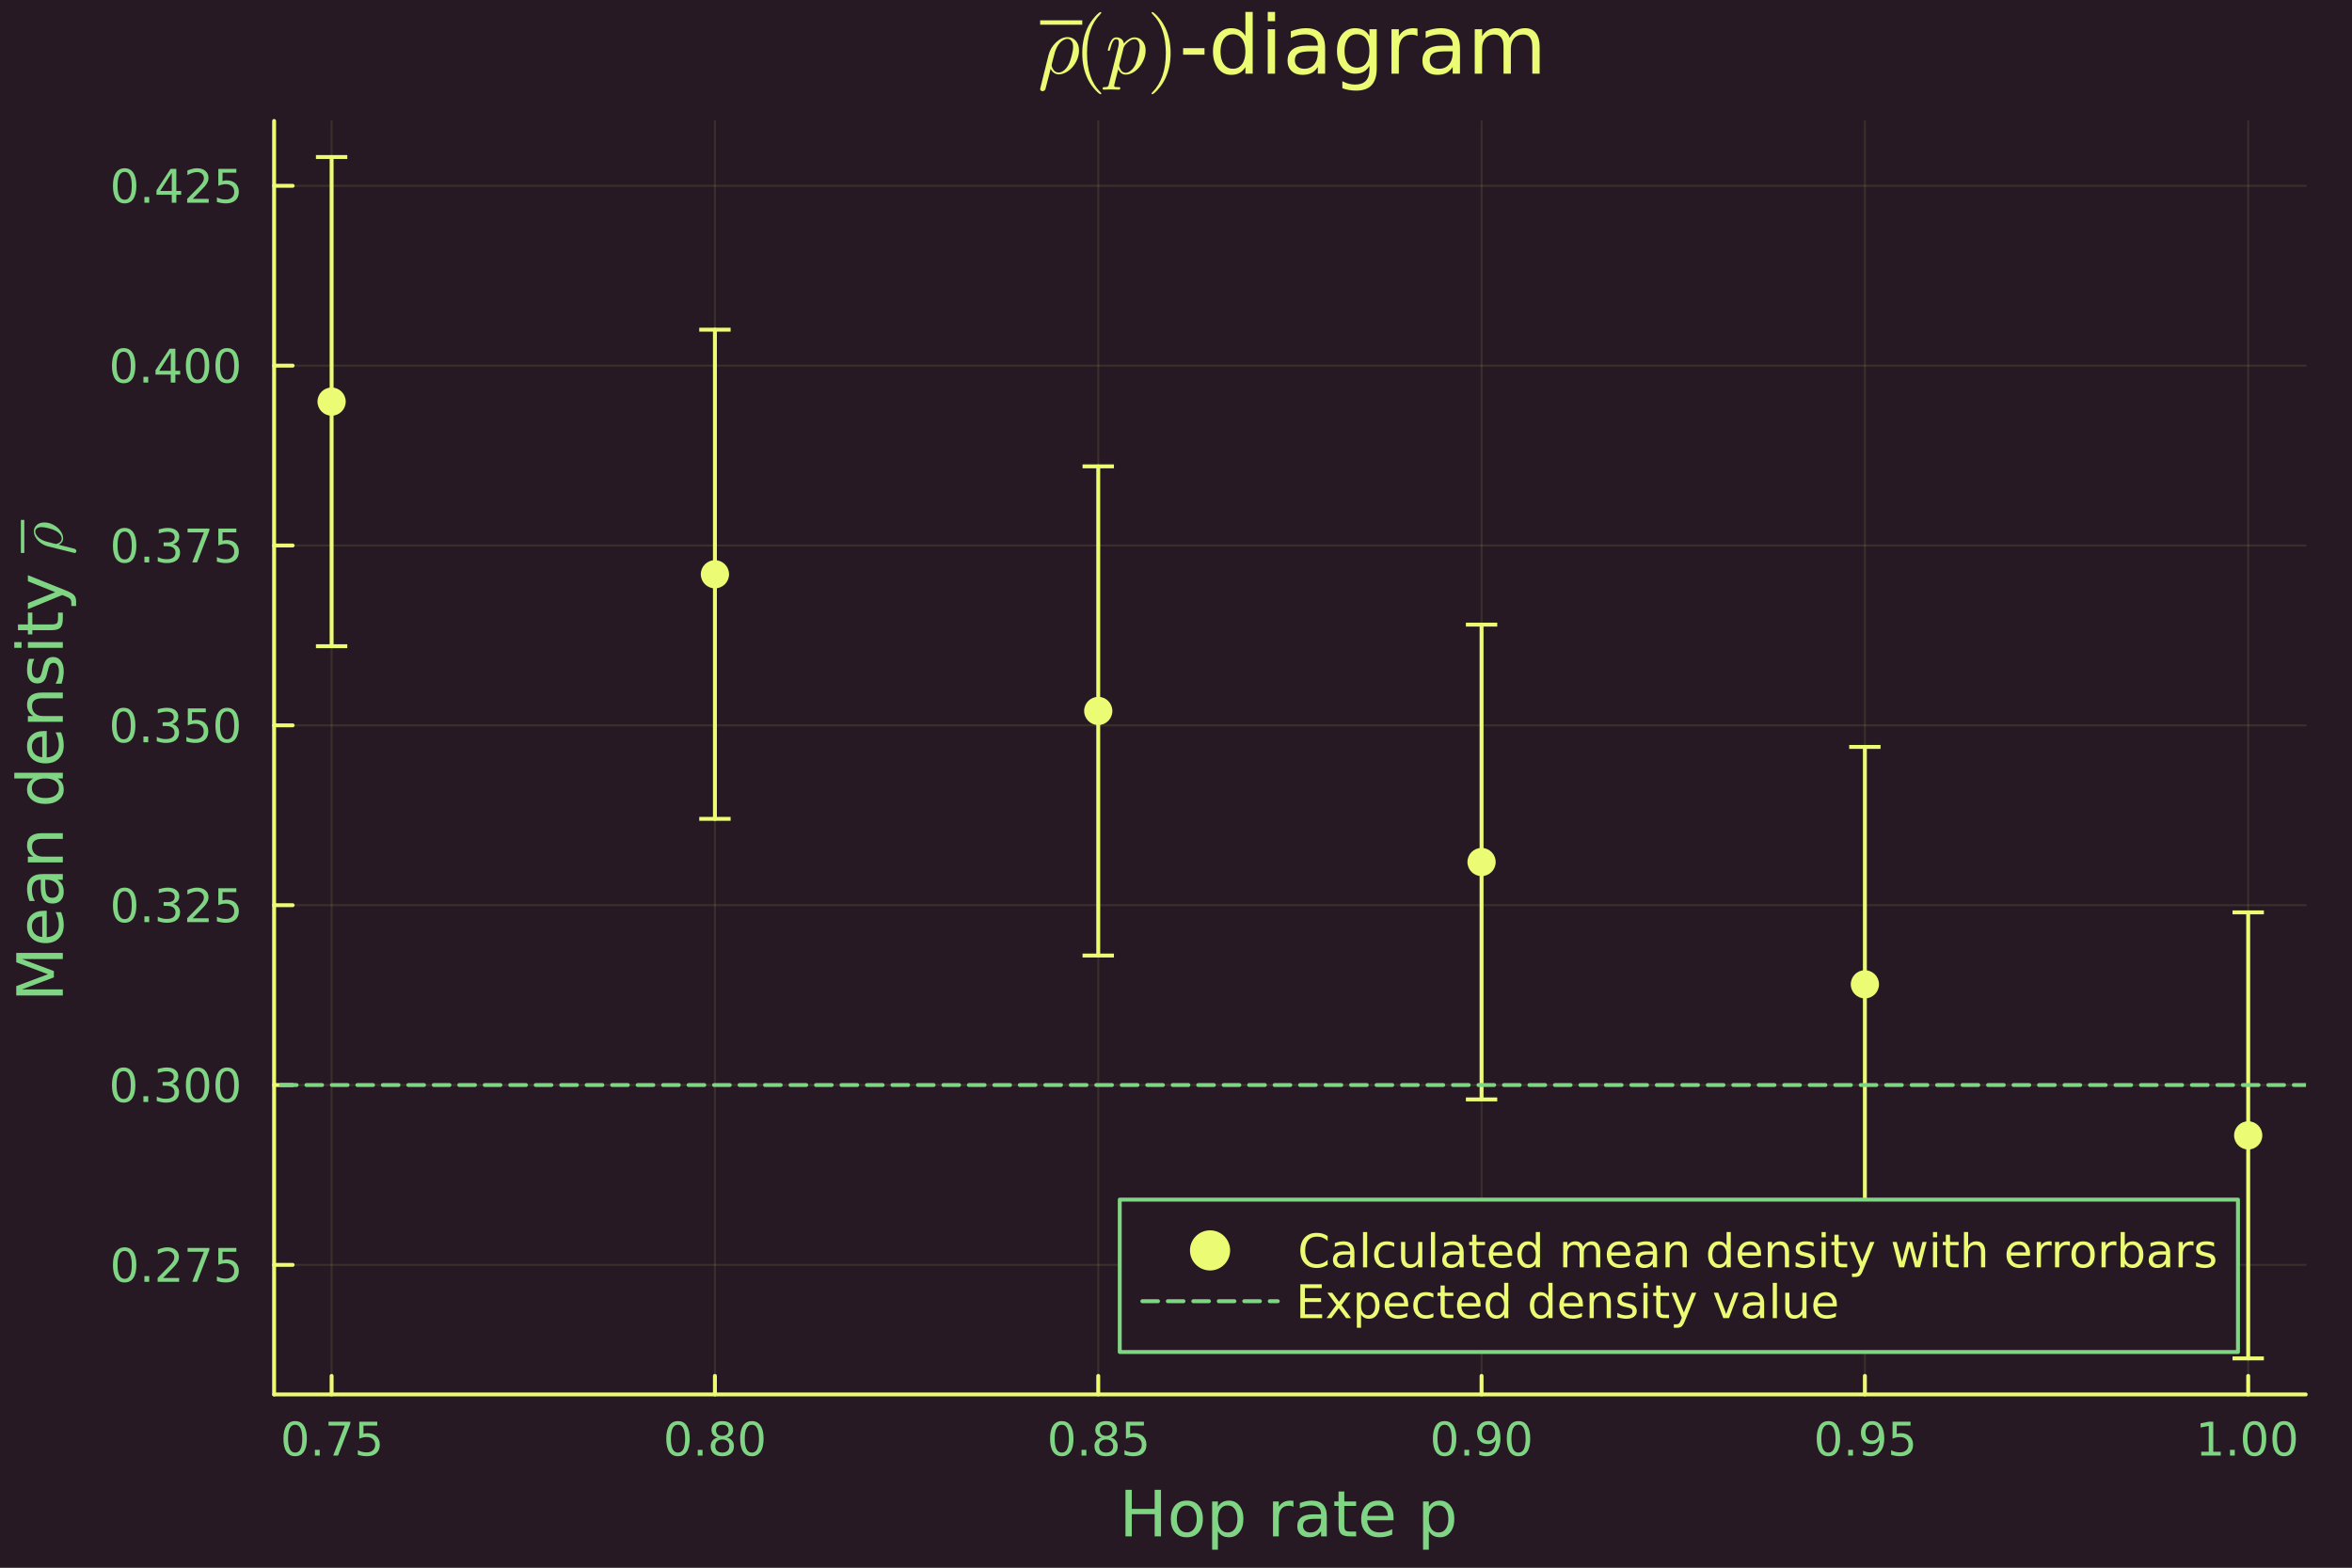 <svg xmlns="http://www.w3.org/2000/svg" xmlns:xlink="http://www.w3.org/1999/xlink" width="600" height="400" viewBox="0 0 2400 1600">
<rect x="0" y="0" width="2400" height="1600" fill="#808080" stroke="none"/>
<defs>
  <clipPath id="clip070">
    <rect x="0" y="0" width="2400" height="1600"></rect>
  </clipPath>
</defs>
<path clip-path="url(#clip070)" d="M0 1600 L2400 1600 L2400 0 L0 0  Z" fill="#271924" fill-rule="evenodd" fill-opacity="1"></path>
<defs>
  <clipPath id="clip071">
    <rect x="480" y="0" width="1681" height="1600"></rect>
  </clipPath>
</defs>
<path clip-path="url(#clip070)" d="M279.704 1423.18 L2352.76 1423.18 L2352.76 123.472 L279.704 123.472  Z" fill="#271924" fill-rule="evenodd" fill-opacity="1"></path>
<defs>
  <clipPath id="clip072">
    <rect x="279" y="123" width="2074" height="1301"></rect>
  </clipPath>
</defs>
<polyline clip-path="url(#clip072)" style="stroke:#ebfb73; stroke-linecap:round; stroke-linejoin:round; stroke-width:2; stroke-opacity:0.1; fill:none" points="338.375,1423.18 338.375,123.472 "></polyline>
<polyline clip-path="url(#clip072)" style="stroke:#ebfb73; stroke-linecap:round; stroke-linejoin:round; stroke-width:2; stroke-opacity:0.1; fill:none" points="729.517,1423.18 729.517,123.472 "></polyline>
<polyline clip-path="url(#clip072)" style="stroke:#ebfb73; stroke-linecap:round; stroke-linejoin:round; stroke-width:2; stroke-opacity:0.1; fill:none" points="1120.66,1423.18 1120.66,123.472 "></polyline>
<polyline clip-path="url(#clip072)" style="stroke:#ebfb73; stroke-linecap:round; stroke-linejoin:round; stroke-width:2; stroke-opacity:0.1; fill:none" points="1511.8,1423.18 1511.8,123.472 "></polyline>
<polyline clip-path="url(#clip072)" style="stroke:#ebfb73; stroke-linecap:round; stroke-linejoin:round; stroke-width:2; stroke-opacity:0.1; fill:none" points="1902.94,1423.18 1902.94,123.472 "></polyline>
<polyline clip-path="url(#clip072)" style="stroke:#ebfb73; stroke-linecap:round; stroke-linejoin:round; stroke-width:2; stroke-opacity:0.1; fill:none" points="2294.08,1423.18 2294.08,123.472 "></polyline>
<polyline clip-path="url(#clip070)" style="stroke:#ebfb73; stroke-linecap:round; stroke-linejoin:round; stroke-width:4; stroke-opacity:1; fill:none" points="279.704,1423.18 2352.76,1423.18 "></polyline>
<polyline clip-path="url(#clip070)" style="stroke:#ebfb73; stroke-linecap:round; stroke-linejoin:round; stroke-width:4; stroke-opacity:1; fill:none" points="338.375,1423.18 338.375,1404.28 "></polyline>
<polyline clip-path="url(#clip070)" style="stroke:#ebfb73; stroke-linecap:round; stroke-linejoin:round; stroke-width:4; stroke-opacity:1; fill:none" points="729.517,1423.18 729.517,1404.28 "></polyline>
<polyline clip-path="url(#clip070)" style="stroke:#ebfb73; stroke-linecap:round; stroke-linejoin:round; stroke-width:4; stroke-opacity:1; fill:none" points="1120.66,1423.18 1120.66,1404.28 "></polyline>
<polyline clip-path="url(#clip070)" style="stroke:#ebfb73; stroke-linecap:round; stroke-linejoin:round; stroke-width:4; stroke-opacity:1; fill:none" points="1511.8,1423.18 1511.8,1404.28 "></polyline>
<polyline clip-path="url(#clip070)" style="stroke:#ebfb73; stroke-linecap:round; stroke-linejoin:round; stroke-width:4; stroke-opacity:1; fill:none" points="1902.94,1423.18 1902.94,1404.28 "></polyline>
<polyline clip-path="url(#clip070)" style="stroke:#ebfb73; stroke-linecap:round; stroke-linejoin:round; stroke-width:4; stroke-opacity:1; fill:none" points="2294.08,1423.18 2294.08,1404.28 "></polyline>
<path clip-path="url(#clip070)" d="M301.176 1454.1 Q297.565 1454.1 295.737 1457.66 Q293.931 1461.2 293.931 1468.33 Q293.931 1475.44 295.737 1479.01 Q297.565 1482.55 301.176 1482.55 Q304.811 1482.55 306.616 1479.01 Q308.445 1475.44 308.445 1468.33 Q308.445 1461.2 306.616 1457.66 Q304.811 1454.1 301.176 1454.1 M301.176 1450.39 Q306.986 1450.39 310.042 1455 Q313.121 1459.58 313.121 1468.33 Q313.121 1477.06 310.042 1481.67 Q306.986 1486.25 301.176 1486.25 Q295.366 1486.25 292.287 1481.67 Q289.232 1477.06 289.232 1468.33 Q289.232 1459.58 292.287 1455 Q295.366 1450.39 301.176 1450.39 Z" fill="#80d584" fill-rule="nonzero" fill-opacity="1"></path><path clip-path="url(#clip070)" d="M321.338 1479.7 L326.222 1479.7 L326.222 1485.58 L321.338 1485.58 L321.338 1479.7 Z" fill="#80d584" fill-rule="nonzero" fill-opacity="1"></path><path clip-path="url(#clip070)" d="M335.227 1451.02 L357.449 1451.02 L357.449 1453.01 L344.903 1485.58 L340.019 1485.58 L351.824 1454.96 L335.227 1454.96 L335.227 1451.02 Z" fill="#80d584" fill-rule="nonzero" fill-opacity="1"></path><path clip-path="url(#clip070)" d="M366.616 1451.02 L384.972 1451.02 L384.972 1454.96 L370.898 1454.96 L370.898 1463.43 Q371.917 1463.08 372.935 1462.92 Q373.954 1462.73 374.972 1462.73 Q380.759 1462.73 384.139 1465.9 Q387.518 1469.08 387.518 1474.49 Q387.518 1480.07 384.046 1483.17 Q380.574 1486.25 374.255 1486.25 Q372.079 1486.25 369.81 1485.88 Q367.565 1485.51 365.157 1484.77 L365.157 1480.07 Q367.241 1481.2 369.463 1481.76 Q371.685 1482.32 374.162 1482.32 Q378.167 1482.32 380.505 1480.21 Q382.843 1478.1 382.843 1474.49 Q382.843 1470.88 380.505 1468.77 Q378.167 1466.67 374.162 1466.67 Q372.287 1466.67 370.412 1467.08 Q368.56 1467.5 366.616 1468.38 L366.616 1451.02 Z" fill="#80d584" fill-rule="nonzero" fill-opacity="1"></path><path clip-path="url(#clip070)" d="M691.821 1454.1 Q688.209 1454.1 686.381 1457.66 Q684.575 1461.2 684.575 1468.33 Q684.575 1475.44 686.381 1479.01 Q688.209 1482.55 691.821 1482.55 Q695.455 1482.55 697.26 1479.01 Q699.089 1475.44 699.089 1468.33 Q699.089 1461.2 697.26 1457.66 Q695.455 1454.1 691.821 1454.1 M691.821 1450.39 Q697.631 1450.39 700.686 1455 Q703.765 1459.58 703.765 1468.33 Q703.765 1477.06 700.686 1481.67 Q697.631 1486.25 691.821 1486.25 Q686.01 1486.25 682.932 1481.67 Q679.876 1477.06 679.876 1468.33 Q679.876 1459.58 682.932 1455 Q686.01 1450.39 691.821 1450.39 Z" fill="#80d584" fill-rule="nonzero" fill-opacity="1"></path><path clip-path="url(#clip070)" d="M711.982 1479.7 L716.867 1479.7 L716.867 1485.58 L711.982 1485.58 L711.982 1479.7 Z" fill="#80d584" fill-rule="nonzero" fill-opacity="1"></path><path clip-path="url(#clip070)" d="M737.052 1469.17 Q733.718 1469.17 731.797 1470.95 Q729.899 1472.73 729.899 1475.86 Q729.899 1478.98 731.797 1480.77 Q733.718 1482.55 737.052 1482.55 Q740.385 1482.55 742.306 1480.77 Q744.228 1478.96 744.228 1475.86 Q744.228 1472.73 742.306 1470.95 Q740.408 1469.17 737.052 1469.17 M732.376 1467.18 Q729.367 1466.44 727.677 1464.38 Q726.01 1462.32 726.01 1459.35 Q726.01 1455.21 728.95 1452.8 Q731.913 1450.39 737.052 1450.39 Q742.214 1450.39 745.154 1452.8 Q748.093 1455.21 748.093 1459.35 Q748.093 1462.32 746.404 1464.38 Q744.737 1466.44 741.751 1467.18 Q745.13 1467.96 747.005 1470.26 Q748.904 1472.55 748.904 1475.86 Q748.904 1480.88 745.825 1483.57 Q742.769 1486.25 737.052 1486.25 Q731.334 1486.25 728.256 1483.57 Q725.2 1480.88 725.2 1475.86 Q725.2 1472.55 727.098 1470.26 Q728.996 1467.96 732.376 1467.18 M730.663 1459.79 Q730.663 1462.48 732.33 1463.98 Q734.019 1465.49 737.052 1465.49 Q740.061 1465.49 741.751 1463.98 Q743.464 1462.48 743.464 1459.79 Q743.464 1457.11 741.751 1455.6 Q740.061 1454.1 737.052 1454.1 Q734.019 1454.1 732.33 1455.6 Q730.663 1457.11 730.663 1459.79 Z" fill="#80d584" fill-rule="nonzero" fill-opacity="1"></path><path clip-path="url(#clip070)" d="M767.214 1454.1 Q763.603 1454.1 761.774 1457.66 Q759.968 1461.2 759.968 1468.33 Q759.968 1475.44 761.774 1479.01 Q763.603 1482.55 767.214 1482.55 Q770.848 1482.55 772.653 1479.01 Q774.482 1475.44 774.482 1468.33 Q774.482 1461.2 772.653 1457.66 Q770.848 1454.1 767.214 1454.1 M767.214 1450.39 Q773.024 1450.39 776.079 1455 Q779.158 1459.58 779.158 1468.33 Q779.158 1477.06 776.079 1481.67 Q773.024 1486.25 767.214 1486.25 Q761.403 1486.25 758.325 1481.67 Q755.269 1477.06 755.269 1468.33 Q755.269 1459.58 758.325 1455 Q761.403 1450.39 767.214 1450.39 Z" fill="#80d584" fill-rule="nonzero" fill-opacity="1"></path><path clip-path="url(#clip070)" d="M1083.46 1454.1 Q1079.85 1454.1 1078.02 1457.66 Q1076.21 1461.2 1076.21 1468.33 Q1076.21 1475.44 1078.02 1479.01 Q1079.85 1482.55 1083.46 1482.55 Q1087.09 1482.55 1088.9 1479.01 Q1090.73 1475.44 1090.73 1468.33 Q1090.73 1461.2 1088.9 1457.66 Q1087.09 1454.1 1083.46 1454.1 M1083.46 1450.39 Q1089.27 1450.39 1092.33 1455 Q1095.4 1459.58 1095.4 1468.33 Q1095.4 1477.06 1092.33 1481.67 Q1089.27 1486.25 1083.46 1486.25 Q1077.65 1486.25 1074.57 1481.67 Q1071.52 1477.06 1071.52 1468.33 Q1071.52 1459.58 1074.57 1455 Q1077.65 1450.39 1083.46 1450.39 Z" fill="#80d584" fill-rule="nonzero" fill-opacity="1"></path><path clip-path="url(#clip070)" d="M1103.62 1479.7 L1108.51 1479.7 L1108.51 1485.58 L1103.62 1485.58 L1103.62 1479.7 Z" fill="#80d584" fill-rule="nonzero" fill-opacity="1"></path><path clip-path="url(#clip070)" d="M1128.69 1469.17 Q1125.36 1469.17 1123.44 1470.95 Q1121.54 1472.73 1121.54 1475.86 Q1121.54 1478.98 1123.44 1480.77 Q1125.36 1482.55 1128.69 1482.55 Q1132.02 1482.55 1133.95 1480.77 Q1135.87 1478.96 1135.87 1475.86 Q1135.87 1472.73 1133.95 1470.95 Q1132.05 1469.17 1128.69 1469.17 M1124.02 1467.18 Q1121.01 1466.44 1119.32 1464.38 Q1117.65 1462.32 1117.65 1459.35 Q1117.65 1455.21 1120.59 1452.8 Q1123.55 1450.39 1128.69 1450.39 Q1133.85 1450.39 1136.79 1452.8 Q1139.73 1455.21 1139.73 1459.35 Q1139.73 1462.32 1138.04 1464.38 Q1136.38 1466.44 1133.39 1467.18 Q1136.77 1467.96 1138.64 1470.26 Q1140.54 1472.55 1140.54 1475.86 Q1140.54 1480.88 1137.46 1483.57 Q1134.41 1486.25 1128.69 1486.25 Q1122.97 1486.25 1119.9 1483.57 Q1116.84 1480.88 1116.84 1475.86 Q1116.84 1472.55 1118.74 1470.26 Q1120.64 1467.96 1124.02 1467.18 M1122.3 1459.79 Q1122.3 1462.48 1123.97 1463.98 Q1125.66 1465.49 1128.69 1465.49 Q1131.7 1465.49 1133.39 1463.98 Q1135.1 1462.48 1135.1 1459.79 Q1135.1 1457.11 1133.39 1455.6 Q1131.7 1454.1 1128.69 1454.1 Q1125.66 1454.1 1123.97 1455.6 Q1122.3 1457.11 1122.3 1459.79 Z" fill="#80d584" fill-rule="nonzero" fill-opacity="1"></path><path clip-path="url(#clip070)" d="M1148.9 1451.02 L1167.26 1451.02 L1167.26 1454.96 L1153.18 1454.96 L1153.18 1463.43 Q1154.2 1463.08 1155.22 1462.92 Q1156.24 1462.73 1157.26 1462.73 Q1163.04 1462.73 1166.42 1465.9 Q1169.8 1469.08 1169.8 1474.49 Q1169.8 1480.07 1166.33 1483.17 Q1162.86 1486.25 1156.54 1486.25 Q1154.36 1486.25 1152.09 1485.88 Q1149.85 1485.51 1147.44 1484.77 L1147.44 1480.07 Q1149.52 1481.2 1151.75 1481.76 Q1153.97 1482.32 1156.45 1482.32 Q1160.45 1482.32 1162.79 1480.21 Q1165.13 1478.1 1165.13 1474.49 Q1165.13 1470.88 1162.79 1468.77 Q1160.45 1466.67 1156.45 1466.67 Q1154.57 1466.67 1152.7 1467.08 Q1150.84 1467.5 1148.9 1468.38 L1148.9 1451.02 Z" fill="#80d584" fill-rule="nonzero" fill-opacity="1"></path><path clip-path="url(#clip070)" d="M1474.1 1454.1 Q1470.49 1454.1 1468.66 1457.66 Q1466.86 1461.2 1466.86 1468.33 Q1466.86 1475.44 1468.66 1479.01 Q1470.49 1482.55 1474.1 1482.55 Q1477.74 1482.55 1479.54 1479.01 Q1481.37 1475.44 1481.37 1468.33 Q1481.37 1461.2 1479.54 1457.66 Q1477.74 1454.1 1474.1 1454.1 M1474.1 1450.39 Q1479.91 1450.39 1482.97 1455 Q1486.05 1459.58 1486.05 1468.33 Q1486.05 1477.06 1482.97 1481.67 Q1479.91 1486.25 1474.1 1486.25 Q1468.29 1486.25 1465.22 1481.67 Q1462.16 1477.06 1462.16 1468.33 Q1462.16 1459.58 1465.22 1455 Q1468.29 1450.39 1474.1 1450.39 Z" fill="#80d584" fill-rule="nonzero" fill-opacity="1"></path><path clip-path="url(#clip070)" d="M1494.27 1479.7 L1499.15 1479.7 L1499.15 1485.58 L1494.27 1485.58 L1494.27 1479.7 Z" fill="#80d584" fill-rule="nonzero" fill-opacity="1"></path><path clip-path="url(#clip070)" d="M1509.47 1484.86 L1509.47 1480.6 Q1511.23 1481.44 1513.04 1481.88 Q1514.84 1482.32 1516.58 1482.32 Q1521.21 1482.32 1523.64 1479.21 Q1526.09 1476.09 1526.44 1469.75 Q1525.1 1471.74 1523.04 1472.8 Q1520.98 1473.87 1518.48 1473.87 Q1513.29 1473.87 1510.26 1470.74 Q1507.25 1467.59 1507.25 1462.15 Q1507.25 1456.83 1510.4 1453.61 Q1513.55 1450.39 1518.78 1450.39 Q1524.78 1450.39 1527.92 1455 Q1531.09 1459.58 1531.09 1468.33 Q1531.09 1476.51 1527.21 1481.39 Q1523.34 1486.25 1516.79 1486.25 Q1515.03 1486.25 1513.22 1485.9 Q1511.42 1485.56 1509.47 1484.86 M1518.78 1470.21 Q1521.93 1470.21 1523.76 1468.06 Q1525.61 1465.9 1525.61 1462.15 Q1525.61 1458.43 1523.76 1456.27 Q1521.93 1454.1 1518.78 1454.1 Q1515.63 1454.1 1513.78 1456.27 Q1511.95 1458.43 1511.95 1462.15 Q1511.95 1465.9 1513.78 1468.06 Q1515.63 1470.21 1518.78 1470.21 Z" fill="#80d584" fill-rule="nonzero" fill-opacity="1"></path><path clip-path="url(#clip070)" d="M1549.5 1454.1 Q1545.89 1454.1 1544.06 1457.66 Q1542.25 1461.2 1542.25 1468.33 Q1542.25 1475.44 1544.06 1479.01 Q1545.89 1482.55 1549.5 1482.55 Q1553.13 1482.55 1554.94 1479.01 Q1556.77 1475.44 1556.77 1468.33 Q1556.77 1461.2 1554.94 1457.66 Q1553.13 1454.1 1549.5 1454.1 M1549.5 1450.39 Q1555.31 1450.39 1558.36 1455 Q1561.44 1459.58 1561.44 1468.33 Q1561.44 1477.06 1558.36 1481.67 Q1555.31 1486.25 1549.5 1486.25 Q1543.69 1486.25 1540.61 1481.67 Q1537.55 1477.06 1537.55 1468.33 Q1537.55 1459.58 1540.61 1455 Q1543.69 1450.39 1549.5 1450.39 Z" fill="#80d584" fill-rule="nonzero" fill-opacity="1"></path><path clip-path="url(#clip070)" d="M1865.74 1454.1 Q1862.13 1454.1 1860.3 1457.66 Q1858.5 1461.2 1858.5 1468.33 Q1858.5 1475.44 1860.3 1479.01 Q1862.13 1482.55 1865.74 1482.55 Q1869.38 1482.55 1871.18 1479.01 Q1873.01 1475.44 1873.01 1468.33 Q1873.01 1461.2 1871.18 1457.66 Q1869.38 1454.1 1865.74 1454.1 M1865.74 1450.39 Q1871.55 1450.39 1874.61 1455 Q1877.69 1459.58 1877.69 1468.33 Q1877.69 1477.06 1874.61 1481.67 Q1871.55 1486.25 1865.74 1486.25 Q1859.93 1486.25 1856.86 1481.67 Q1853.8 1477.06 1853.8 1468.33 Q1853.8 1459.58 1856.86 1455 Q1859.93 1450.39 1865.74 1450.39 Z" fill="#80d584" fill-rule="nonzero" fill-opacity="1"></path><path clip-path="url(#clip070)" d="M1885.91 1479.7 L1890.79 1479.7 L1890.79 1485.58 L1885.91 1485.58 L1885.91 1479.7 Z" fill="#80d584" fill-rule="nonzero" fill-opacity="1"></path><path clip-path="url(#clip070)" d="M1901.11 1484.86 L1901.11 1480.6 Q1902.87 1481.44 1904.68 1481.88 Q1906.48 1482.32 1908.22 1482.32 Q1912.85 1482.32 1915.28 1479.21 Q1917.73 1476.09 1918.08 1469.75 Q1916.74 1471.74 1914.68 1472.8 Q1912.62 1473.87 1910.12 1473.87 Q1904.93 1473.87 1901.9 1470.74 Q1898.89 1467.59 1898.89 1462.15 Q1898.89 1456.83 1902.04 1453.61 Q1905.19 1450.39 1910.42 1450.39 Q1916.41 1450.39 1919.56 1455 Q1922.73 1459.58 1922.73 1468.33 Q1922.73 1476.51 1918.85 1481.39 Q1914.98 1486.25 1908.43 1486.25 Q1906.67 1486.25 1904.86 1485.9 Q1903.06 1485.56 1901.11 1484.86 M1910.42 1470.21 Q1913.57 1470.21 1915.4 1468.06 Q1917.25 1465.9 1917.25 1462.15 Q1917.25 1458.43 1915.4 1456.27 Q1913.57 1454.1 1910.42 1454.1 Q1907.27 1454.1 1905.42 1456.27 Q1903.59 1458.43 1903.59 1462.15 Q1903.59 1465.9 1905.42 1468.06 Q1907.27 1470.21 1910.42 1470.21 Z" fill="#80d584" fill-rule="nonzero" fill-opacity="1"></path><path clip-path="url(#clip070)" d="M1931.18 1451.02 L1949.54 1451.02 L1949.54 1454.96 L1935.47 1454.96 L1935.47 1463.43 Q1936.48 1463.08 1937.5 1462.92 Q1938.52 1462.73 1939.54 1462.73 Q1945.33 1462.73 1948.71 1465.9 Q1952.09 1469.08 1952.09 1474.49 Q1952.09 1480.07 1948.61 1483.17 Q1945.14 1486.25 1938.82 1486.25 Q1936.65 1486.25 1934.38 1485.88 Q1932.13 1485.51 1929.73 1484.77 L1929.73 1480.07 Q1931.81 1481.2 1934.03 1481.76 Q1936.25 1482.32 1938.73 1482.32 Q1942.73 1482.32 1945.07 1480.21 Q1947.41 1478.1 1947.41 1474.49 Q1947.41 1470.88 1945.07 1468.77 Q1942.73 1466.67 1938.73 1466.67 Q1936.85 1466.67 1934.98 1467.08 Q1933.13 1467.5 1931.18 1468.38 L1931.18 1451.02 Z" fill="#80d584" fill-rule="nonzero" fill-opacity="1"></path><path clip-path="url(#clip070)" d="M2246.16 1481.64 L2253.8 1481.64 L2253.8 1455.28 L2245.49 1456.95 L2245.49 1452.69 L2253.75 1451.02 L2258.43 1451.02 L2258.43 1481.64 L2266.06 1481.64 L2266.06 1485.58 L2246.16 1485.58 L2246.16 1481.64 Z" fill="#80d584" fill-rule="nonzero" fill-opacity="1"></path><path clip-path="url(#clip070)" d="M2275.51 1479.7 L2280.39 1479.7 L2280.39 1485.58 L2275.51 1485.58 L2275.51 1479.7 Z" fill="#80d584" fill-rule="nonzero" fill-opacity="1"></path><path clip-path="url(#clip070)" d="M2300.58 1454.1 Q2296.97 1454.1 2295.14 1457.66 Q2293.33 1461.2 2293.33 1468.33 Q2293.33 1475.44 2295.14 1479.01 Q2296.97 1482.55 2300.58 1482.55 Q2304.21 1482.55 2306.02 1479.01 Q2307.85 1475.44 2307.85 1468.33 Q2307.85 1461.2 2306.02 1457.66 Q2304.21 1454.1 2300.58 1454.1 M2300.58 1450.39 Q2306.39 1450.39 2309.44 1455 Q2312.52 1459.58 2312.52 1468.33 Q2312.52 1477.06 2309.44 1481.67 Q2306.39 1486.25 2300.58 1486.25 Q2294.77 1486.25 2291.69 1481.67 Q2288.63 1477.06 2288.63 1468.33 Q2288.63 1459.58 2291.69 1455 Q2294.77 1450.39 2300.58 1450.39 Z" fill="#80d584" fill-rule="nonzero" fill-opacity="1"></path><path clip-path="url(#clip070)" d="M2330.74 1454.1 Q2327.13 1454.1 2325.3 1457.66 Q2323.49 1461.2 2323.49 1468.33 Q2323.49 1475.44 2325.3 1479.01 Q2327.13 1482.55 2330.74 1482.55 Q2334.37 1482.55 2336.18 1479.01 Q2338.01 1475.44 2338.01 1468.33 Q2338.01 1461.2 2336.18 1457.66 Q2334.37 1454.1 2330.74 1454.1 M2330.74 1450.39 Q2336.55 1450.39 2339.61 1455 Q2342.68 1459.58 2342.68 1468.33 Q2342.68 1477.06 2339.61 1481.67 Q2336.55 1486.25 2330.74 1486.25 Q2324.93 1486.25 2321.85 1481.67 Q2318.8 1477.06 2318.8 1468.33 Q2318.8 1459.58 2321.85 1455 Q2324.93 1450.39 2330.74 1450.39 Z" fill="#80d584" fill-rule="nonzero" fill-opacity="1"></path><path clip-path="url(#clip070)" d="M1148.46 1520.52 L1154.89 1520.52 L1154.89 1540 L1178.25 1540 L1178.25 1520.52 L1184.68 1520.52 L1184.68 1568.04 L1178.25 1568.04 L1178.25 1545.41 L1154.89 1545.41 L1154.89 1568.04 L1148.46 1568.04 L1148.46 1520.52 Z" fill="#80d584" fill-rule="nonzero" fill-opacity="1"></path><path clip-path="url(#clip070)" d="M1211.04 1536.5 Q1206.33 1536.5 1203.59 1540.19 Q1200.85 1543.85 1200.85 1550.25 Q1200.85 1556.65 1203.56 1560.34 Q1206.29 1564 1211.04 1564 Q1215.72 1564 1218.45 1560.31 Q1221.19 1556.62 1221.19 1550.25 Q1221.19 1543.92 1218.45 1540.23 Q1215.72 1536.5 1211.04 1536.5 M1211.04 1531.54 Q1218.68 1531.54 1223.04 1536.5 Q1227.4 1541.47 1227.4 1550.25 Q1227.4 1559 1223.04 1564 Q1218.68 1568.97 1211.04 1568.97 Q1203.37 1568.97 1199.01 1564 Q1194.68 1559 1194.68 1550.25 Q1194.68 1541.47 1199.01 1536.5 Q1203.37 1531.54 1211.04 1531.54 Z" fill="#80d584" fill-rule="nonzero" fill-opacity="1"></path><path clip-path="url(#clip070)" d="M1242.77 1562.7 L1242.77 1581.6 L1236.88 1581.6 L1236.88 1532.4 L1242.77 1532.4 L1242.77 1537.81 Q1244.62 1534.62 1247.42 1533.1 Q1250.25 1531.54 1254.16 1531.54 Q1260.66 1531.54 1264.7 1536.69 Q1268.77 1541.85 1268.77 1550.25 Q1268.77 1558.65 1264.7 1563.81 Q1260.66 1568.97 1254.16 1568.97 Q1250.25 1568.97 1247.42 1567.44 Q1244.62 1565.88 1242.77 1562.7 M1262.69 1550.25 Q1262.69 1543.79 1260.02 1540.13 Q1257.38 1536.44 1252.73 1536.44 Q1248.09 1536.44 1245.41 1540.13 Q1242.77 1543.79 1242.77 1550.25 Q1242.77 1556.71 1245.41 1560.4 Q1248.09 1564.07 1252.73 1564.07 Q1257.38 1564.07 1260.02 1560.4 Q1262.69 1556.71 1262.69 1550.25 Z" fill="#80d584" fill-rule="nonzero" fill-opacity="1"></path><path clip-path="url(#clip070)" d="M1319.86 1537.87 Q1318.87 1537.3 1317.69 1537.04 Q1316.55 1536.76 1315.15 1536.76 Q1310.18 1536.76 1307.51 1540 Q1304.87 1543.22 1304.87 1549.27 L1304.87 1568.04 L1298.98 1568.04 L1298.98 1532.4 L1304.87 1532.4 L1304.87 1537.93 Q1306.71 1534.69 1309.67 1533.13 Q1312.63 1531.54 1316.87 1531.54 Q1317.47 1531.54 1318.2 1531.63 Q1318.94 1531.7 1319.83 1531.85 L1319.86 1537.87 Z" fill="#80d584" fill-rule="nonzero" fill-opacity="1"></path><path clip-path="url(#clip070)" d="M1342.2 1550.12 Q1335.1 1550.12 1332.37 1551.75 Q1329.63 1553.37 1329.63 1557.29 Q1329.63 1560.4 1331.67 1562.25 Q1333.74 1564.07 1337.27 1564.07 Q1342.14 1564.07 1345.07 1560.63 Q1348.03 1557.16 1348.03 1551.43 L1348.03 1550.12 L1342.2 1550.12 M1353.88 1547.71 L1353.88 1568.04 L1348.03 1568.04 L1348.03 1562.63 Q1346.02 1565.88 1343.03 1567.44 Q1340.04 1568.97 1335.71 1568.97 Q1330.23 1568.97 1326.99 1565.91 Q1323.77 1562.82 1323.77 1557.67 Q1323.77 1551.65 1327.78 1548.6 Q1331.83 1545.54 1339.81 1545.54 L1348.03 1545.54 L1348.03 1544.97 Q1348.03 1540.93 1345.35 1538.73 Q1342.71 1536.5 1337.91 1536.5 Q1334.85 1536.5 1331.95 1537.23 Q1329.06 1537.97 1326.38 1539.43 L1326.38 1534.02 Q1329.6 1532.78 1332.62 1532.17 Q1335.65 1531.54 1338.51 1531.54 Q1346.24 1531.54 1350.06 1535.55 Q1353.88 1539.56 1353.88 1547.71 Z" fill="#80d584" fill-rule="nonzero" fill-opacity="1"></path><path clip-path="url(#clip070)" d="M1371.74 1522.27 L1371.74 1532.4 L1383.8 1532.4 L1383.8 1536.95 L1371.74 1536.95 L1371.74 1556.3 Q1371.74 1560.66 1372.92 1561.9 Q1374.13 1563.14 1377.79 1563.14 L1383.8 1563.14 L1383.8 1568.04 L1377.79 1568.04 Q1371.01 1568.04 1368.43 1565.53 Q1365.85 1562.98 1365.85 1556.3 L1365.85 1536.95 L1361.55 1536.95 L1361.55 1532.4 L1365.85 1532.4 L1365.85 1522.27 L1371.74 1522.27 Z" fill="#80d584" fill-rule="nonzero" fill-opacity="1"></path><path clip-path="url(#clip070)" d="M1422 1548.76 L1422 1551.62 L1395.07 1551.62 Q1395.45 1557.67 1398.7 1560.85 Q1401.98 1564 1407.8 1564 Q1411.17 1564 1414.33 1563.17 Q1417.51 1562.35 1420.63 1560.69 L1420.63 1566.23 Q1417.48 1567.57 1414.17 1568.27 Q1410.86 1568.97 1407.45 1568.97 Q1398.92 1568.97 1393.92 1564 Q1388.96 1559.04 1388.96 1550.57 Q1388.96 1541.82 1393.67 1536.69 Q1398.41 1531.54 1406.43 1531.54 Q1413.63 1531.54 1417.79 1536.18 Q1422 1540.8 1422 1548.76 M1416.14 1547.04 Q1416.08 1542.23 1413.43 1539.37 Q1410.82 1536.5 1406.5 1536.5 Q1401.59 1536.5 1398.63 1539.27 Q1395.71 1542.04 1395.26 1547.07 L1416.14 1547.04 Z" fill="#80d584" fill-rule="nonzero" fill-opacity="1"></path><path clip-path="url(#clip070)" d="M1457.99 1562.7 L1457.99 1581.6 L1452.11 1581.6 L1452.11 1532.4 L1457.99 1532.4 L1457.99 1537.81 Q1459.84 1534.62 1462.64 1533.1 Q1465.47 1531.54 1469.39 1531.54 Q1475.88 1531.54 1479.92 1536.69 Q1484 1541.85 1484 1550.25 Q1484 1558.65 1479.92 1563.81 Q1475.88 1568.97 1469.39 1568.97 Q1465.47 1568.97 1462.64 1567.44 Q1459.84 1565.88 1457.99 1562.7 M1477.92 1550.25 Q1477.92 1543.79 1475.25 1540.13 Q1472.6 1536.44 1467.96 1536.44 Q1463.31 1536.44 1460.64 1540.13 Q1457.99 1543.79 1457.99 1550.25 Q1457.99 1556.71 1460.64 1560.4 Q1463.31 1564.07 1467.96 1564.07 Q1472.6 1564.07 1475.25 1560.4 Q1477.92 1556.71 1477.92 1550.25 Z" fill="#80d584" fill-rule="nonzero" fill-opacity="1"></path><polyline clip-path="url(#clip072)" style="stroke:#ebfb73; stroke-linecap:round; stroke-linejoin:round; stroke-width:2; stroke-opacity:0.1; fill:none" points="279.704,1290.95 2352.76,1290.95 "></polyline>
<polyline clip-path="url(#clip072)" style="stroke:#ebfb73; stroke-linecap:round; stroke-linejoin:round; stroke-width:2; stroke-opacity:0.1; fill:none" points="279.704,1107.39 2352.76,1107.39 "></polyline>
<polyline clip-path="url(#clip072)" style="stroke:#ebfb73; stroke-linecap:round; stroke-linejoin:round; stroke-width:2; stroke-opacity:0.1; fill:none" points="279.704,923.84 2352.76,923.84 "></polyline>
<polyline clip-path="url(#clip072)" style="stroke:#ebfb73; stroke-linecap:round; stroke-linejoin:round; stroke-width:2; stroke-opacity:0.1; fill:none" points="279.704,740.286 2352.76,740.286 "></polyline>
<polyline clip-path="url(#clip072)" style="stroke:#ebfb73; stroke-linecap:round; stroke-linejoin:round; stroke-width:2; stroke-opacity:0.1; fill:none" points="279.704,556.733 2352.76,556.733 "></polyline>
<polyline clip-path="url(#clip072)" style="stroke:#ebfb73; stroke-linecap:round; stroke-linejoin:round; stroke-width:2; stroke-opacity:0.1; fill:none" points="279.704,373.179 2352.76,373.179 "></polyline>
<polyline clip-path="url(#clip072)" style="stroke:#ebfb73; stroke-linecap:round; stroke-linejoin:round; stroke-width:2; stroke-opacity:0.1; fill:none" points="279.704,189.625 2352.76,189.625 "></polyline>
<polyline clip-path="url(#clip070)" style="stroke:#ebfb73; stroke-linecap:round; stroke-linejoin:round; stroke-width:4; stroke-opacity:1; fill:none" points="279.704,1423.18 279.704,123.472 "></polyline>
<polyline clip-path="url(#clip070)" style="stroke:#ebfb73; stroke-linecap:round; stroke-linejoin:round; stroke-width:4; stroke-opacity:1; fill:none" points="279.704,1290.95 298.602,1290.95 "></polyline>
<polyline clip-path="url(#clip070)" style="stroke:#ebfb73; stroke-linecap:round; stroke-linejoin:round; stroke-width:4; stroke-opacity:1; fill:none" points="279.704,1107.39 298.602,1107.39 "></polyline>
<polyline clip-path="url(#clip070)" style="stroke:#ebfb73; stroke-linecap:round; stroke-linejoin:round; stroke-width:4; stroke-opacity:1; fill:none" points="279.704,923.84 298.602,923.84 "></polyline>
<polyline clip-path="url(#clip070)" style="stroke:#ebfb73; stroke-linecap:round; stroke-linejoin:round; stroke-width:4; stroke-opacity:1; fill:none" points="279.704,740.286 298.602,740.286 "></polyline>
<polyline clip-path="url(#clip070)" style="stroke:#ebfb73; stroke-linecap:round; stroke-linejoin:round; stroke-width:4; stroke-opacity:1; fill:none" points="279.704,556.733 298.602,556.733 "></polyline>
<polyline clip-path="url(#clip070)" style="stroke:#ebfb73; stroke-linecap:round; stroke-linejoin:round; stroke-width:4; stroke-opacity:1; fill:none" points="279.704,373.179 298.602,373.179 "></polyline>
<polyline clip-path="url(#clip070)" style="stroke:#ebfb73; stroke-linecap:round; stroke-linejoin:round; stroke-width:4; stroke-opacity:1; fill:none" points="279.704,189.625 298.602,189.625 "></polyline>
<path clip-path="url(#clip070)" d="M127.2 1276.75 Q123.589 1276.75 121.76 1280.31 Q119.955 1283.85 119.955 1290.98 Q119.955 1298.09 121.76 1301.65 Q123.589 1305.2 127.2 1305.2 Q130.834 1305.2 132.64 1301.65 Q134.468 1298.09 134.468 1290.98 Q134.468 1283.85 132.64 1280.31 Q130.834 1276.75 127.2 1276.75 M127.2 1273.04 Q133.01 1273.04 136.066 1277.65 Q139.144 1282.23 139.144 1290.98 Q139.144 1299.71 136.066 1304.32 Q133.01 1308.9 127.2 1308.9 Q121.39 1308.9 118.311 1304.32 Q115.256 1299.71 115.256 1290.98 Q115.256 1282.23 118.311 1277.65 Q121.39 1273.04 127.2 1273.04 Z" fill="#80d584" fill-rule="nonzero" fill-opacity="1"></path><path clip-path="url(#clip070)" d="M147.362 1302.35 L152.246 1302.35 L152.246 1308.23 L147.362 1308.23 L147.362 1302.35 Z" fill="#80d584" fill-rule="nonzero" fill-opacity="1"></path><path clip-path="url(#clip070)" d="M166.459 1304.29 L182.778 1304.29 L182.778 1308.23 L160.834 1308.23 L160.834 1304.29 Q163.496 1301.54 168.079 1296.91 Q172.686 1292.26 173.866 1290.91 Q176.112 1288.39 176.991 1286.65 Q177.894 1284.89 177.894 1283.2 Q177.894 1280.45 175.95 1278.71 Q174.028 1276.98 170.927 1276.98 Q168.727 1276.98 166.274 1277.74 Q163.843 1278.51 161.065 1280.06 L161.065 1275.33 Q163.89 1274.2 166.343 1273.62 Q168.797 1273.04 170.834 1273.04 Q176.204 1273.04 179.399 1275.73 Q182.593 1278.41 182.593 1282.9 Q182.593 1285.03 181.783 1286.95 Q180.996 1288.85 178.889 1291.45 Q178.311 1292.12 175.209 1295.33 Q172.107 1298.53 166.459 1304.29 Z" fill="#80d584" fill-rule="nonzero" fill-opacity="1"></path><path clip-path="url(#clip070)" d="M191.413 1273.67 L213.635 1273.67 L213.635 1275.66 L201.088 1308.23 L196.204 1308.23 L208.01 1277.6 L191.413 1277.6 L191.413 1273.67 Z" fill="#80d584" fill-rule="nonzero" fill-opacity="1"></path><path clip-path="url(#clip070)" d="M222.801 1273.67 L241.158 1273.67 L241.158 1277.6 L227.084 1277.6 L227.084 1286.08 Q228.102 1285.73 229.121 1285.57 Q230.139 1285.38 231.158 1285.38 Q236.945 1285.38 240.324 1288.55 Q243.704 1291.72 243.704 1297.14 Q243.704 1302.72 240.232 1305.82 Q236.76 1308.9 230.44 1308.9 Q228.264 1308.9 225.996 1308.53 Q223.75 1308.16 221.343 1307.42 L221.343 1302.72 Q223.426 1303.85 225.648 1304.41 Q227.871 1304.96 230.347 1304.96 Q234.352 1304.96 236.69 1302.86 Q239.028 1300.75 239.028 1297.14 Q239.028 1293.53 236.69 1291.42 Q234.352 1289.32 230.347 1289.32 Q228.473 1289.32 226.598 1289.73 Q224.746 1290.15 222.801 1291.03 L222.801 1273.67 Z" fill="#80d584" fill-rule="nonzero" fill-opacity="1"></path><path clip-path="url(#clip070)" d="M126.205 1093.19 Q122.593 1093.19 120.765 1096.76 Q118.959 1100.3 118.959 1107.43 Q118.959 1114.54 120.765 1118.1 Q122.593 1121.64 126.205 1121.64 Q129.839 1121.64 131.644 1118.1 Q133.473 1114.54 133.473 1107.43 Q133.473 1100.3 131.644 1096.76 Q129.839 1093.19 126.205 1093.19 M126.205 1089.49 Q132.015 1089.49 135.07 1094.1 Q138.149 1098.68 138.149 1107.43 Q138.149 1116.16 135.07 1120.76 Q132.015 1125.35 126.205 1125.35 Q120.394 1125.35 117.316 1120.76 Q114.26 1116.16 114.26 1107.43 Q114.26 1098.68 117.316 1094.1 Q120.394 1089.49 126.205 1089.49 Z" fill="#80d584" fill-rule="nonzero" fill-opacity="1"></path><path clip-path="url(#clip070)" d="M146.366 1118.79 L151.251 1118.79 L151.251 1124.67 L146.366 1124.67 L146.366 1118.79 Z" fill="#80d584" fill-rule="nonzero" fill-opacity="1"></path><path clip-path="url(#clip070)" d="M175.602 1106.04 Q178.959 1106.76 180.834 1109.03 Q182.732 1111.29 182.732 1114.63 Q182.732 1119.74 179.214 1122.54 Q175.695 1125.35 169.214 1125.35 Q167.038 1125.35 164.723 1124.91 Q162.431 1124.49 159.978 1123.63 L159.978 1119.12 Q161.922 1120.25 164.237 1120.83 Q166.552 1121.41 169.075 1121.41 Q173.473 1121.41 175.764 1119.67 Q178.079 1117.94 178.079 1114.63 Q178.079 1111.57 175.926 1109.86 Q173.797 1108.12 169.977 1108.12 L165.95 1108.12 L165.95 1104.28 L170.163 1104.28 Q173.612 1104.28 175.44 1102.91 Q177.269 1101.53 177.269 1098.93 Q177.269 1096.27 175.371 1094.86 Q173.496 1093.42 169.977 1093.42 Q168.056 1093.42 165.857 1093.84 Q163.658 1094.26 161.019 1095.14 L161.019 1090.97 Q163.681 1090.23 165.996 1089.86 Q168.334 1089.49 170.394 1089.49 Q175.718 1089.49 178.82 1091.92 Q181.922 1094.33 181.922 1098.45 Q181.922 1101.32 180.278 1103.31 Q178.635 1105.28 175.602 1106.04 Z" fill="#80d584" fill-rule="nonzero" fill-opacity="1"></path><path clip-path="url(#clip070)" d="M201.598 1093.19 Q197.987 1093.19 196.158 1096.76 Q194.352 1100.3 194.352 1107.43 Q194.352 1114.54 196.158 1118.1 Q197.987 1121.64 201.598 1121.64 Q205.232 1121.64 207.037 1118.1 Q208.866 1114.54 208.866 1107.43 Q208.866 1100.3 207.037 1096.76 Q205.232 1093.19 201.598 1093.19 M201.598 1089.49 Q207.408 1089.49 210.463 1094.1 Q213.542 1098.68 213.542 1107.43 Q213.542 1116.16 210.463 1120.76 Q207.408 1125.35 201.598 1125.35 Q195.787 1125.35 192.709 1120.76 Q189.653 1116.16 189.653 1107.43 Q189.653 1098.68 192.709 1094.1 Q195.787 1089.49 201.598 1089.49 Z" fill="#80d584" fill-rule="nonzero" fill-opacity="1"></path><path clip-path="url(#clip070)" d="M231.76 1093.19 Q228.148 1093.19 226.32 1096.76 Q224.514 1100.3 224.514 1107.43 Q224.514 1114.54 226.32 1118.1 Q228.148 1121.64 231.76 1121.64 Q235.394 1121.64 237.199 1118.1 Q239.028 1114.54 239.028 1107.43 Q239.028 1100.3 237.199 1096.76 Q235.394 1093.19 231.76 1093.19 M231.76 1089.49 Q237.57 1089.49 240.625 1094.1 Q243.704 1098.68 243.704 1107.43 Q243.704 1116.16 240.625 1120.76 Q237.57 1125.35 231.76 1125.35 Q225.949 1125.35 222.871 1120.76 Q219.815 1116.16 219.815 1107.43 Q219.815 1098.68 222.871 1094.1 Q225.949 1089.49 231.76 1089.49 Z" fill="#80d584" fill-rule="nonzero" fill-opacity="1"></path><path clip-path="url(#clip070)" d="M127.2 909.639 Q123.589 909.639 121.76 913.204 Q119.955 916.745 119.955 923.875 Q119.955 930.981 121.76 934.546 Q123.589 938.088 127.2 938.088 Q130.834 938.088 132.64 934.546 Q134.468 930.981 134.468 923.875 Q134.468 916.745 132.64 913.204 Q130.834 909.639 127.2 909.639 M127.2 905.935 Q133.01 905.935 136.066 910.542 Q139.144 915.125 139.144 923.875 Q139.144 932.602 136.066 937.208 Q133.01 941.791 127.2 941.791 Q121.39 941.791 118.311 937.208 Q115.256 932.602 115.256 923.875 Q115.256 915.125 118.311 910.542 Q121.39 905.935 127.2 905.935 Z" fill="#80d584" fill-rule="nonzero" fill-opacity="1"></path><path clip-path="url(#clip070)" d="M147.362 935.24 L152.246 935.24 L152.246 941.12 L147.362 941.12 L147.362 935.24 Z" fill="#80d584" fill-rule="nonzero" fill-opacity="1"></path><path clip-path="url(#clip070)" d="M176.598 922.486 Q179.954 923.204 181.829 925.472 Q183.727 927.741 183.727 931.074 Q183.727 936.19 180.209 938.99 Q176.69 941.791 170.209 941.791 Q168.033 941.791 165.718 941.352 Q163.427 940.935 160.973 940.078 L160.973 935.565 Q162.917 936.699 165.232 937.278 Q167.547 937.856 170.07 937.856 Q174.468 937.856 176.76 936.12 Q179.075 934.384 179.075 931.074 Q179.075 928.018 176.922 926.305 Q174.792 924.569 170.973 924.569 L166.945 924.569 L166.945 920.727 L171.158 920.727 Q174.607 920.727 176.436 919.361 Q178.264 917.972 178.264 915.379 Q178.264 912.717 176.366 911.305 Q174.491 909.87 170.973 909.87 Q169.052 909.87 166.852 910.287 Q164.653 910.704 162.015 911.583 L162.015 907.417 Q164.677 906.676 166.991 906.305 Q169.329 905.935 171.389 905.935 Q176.714 905.935 179.815 908.366 Q182.917 910.773 182.917 914.893 Q182.917 917.764 181.274 919.754 Q179.63 921.722 176.598 922.486 Z" fill="#80d584" fill-rule="nonzero" fill-opacity="1"></path><path clip-path="url(#clip070)" d="M196.621 937.185 L212.94 937.185 L212.94 941.12 L190.996 941.12 L190.996 937.185 Q193.658 934.43 198.241 929.801 Q202.848 925.148 204.028 923.805 Q206.274 921.282 207.153 919.546 Q208.056 917.787 208.056 916.097 Q208.056 913.342 206.112 911.606 Q204.19 909.87 201.088 909.87 Q198.889 909.87 196.436 910.634 Q194.005 911.398 191.227 912.949 L191.227 908.227 Q194.051 907.093 196.505 906.514 Q198.959 905.935 200.996 905.935 Q206.366 905.935 209.561 908.62 Q212.755 911.305 212.755 915.796 Q212.755 917.926 211.945 919.847 Q211.158 921.745 209.051 924.338 Q208.473 925.009 205.371 928.227 Q202.269 931.421 196.621 937.185 Z" fill="#80d584" fill-rule="nonzero" fill-opacity="1"></path><path clip-path="url(#clip070)" d="M222.801 906.56 L241.158 906.56 L241.158 910.495 L227.084 910.495 L227.084 918.967 Q228.102 918.62 229.121 918.458 Q230.139 918.273 231.158 918.273 Q236.945 918.273 240.324 921.444 Q243.704 924.616 243.704 930.032 Q243.704 935.611 240.232 938.713 Q236.76 941.791 230.44 941.791 Q228.264 941.791 225.996 941.421 Q223.75 941.051 221.343 940.31 L221.343 935.611 Q223.426 936.745 225.648 937.301 Q227.871 937.856 230.347 937.856 Q234.352 937.856 236.69 935.75 Q239.028 933.643 239.028 930.032 Q239.028 926.421 236.69 924.315 Q234.352 922.208 230.347 922.208 Q228.473 922.208 226.598 922.625 Q224.746 923.041 222.801 923.921 L222.801 906.56 Z" fill="#80d584" fill-rule="nonzero" fill-opacity="1"></path><path clip-path="url(#clip070)" d="M126.205 726.085 Q122.593 726.085 120.765 729.65 Q118.959 733.191 118.959 740.321 Q118.959 747.427 120.765 750.992 Q122.593 754.534 126.205 754.534 Q129.839 754.534 131.644 750.992 Q133.473 747.427 133.473 740.321 Q133.473 733.191 131.644 729.65 Q129.839 726.085 126.205 726.085 M126.205 722.381 Q132.015 722.381 135.07 726.988 Q138.149 731.571 138.149 740.321 Q138.149 749.048 135.07 753.654 Q132.015 758.238 126.205 758.238 Q120.394 758.238 117.316 753.654 Q114.26 749.048 114.26 740.321 Q114.26 731.571 117.316 726.988 Q120.394 722.381 126.205 722.381 Z" fill="#80d584" fill-rule="nonzero" fill-opacity="1"></path><path clip-path="url(#clip070)" d="M146.366 751.687 L151.251 751.687 L151.251 757.566 L146.366 757.566 L146.366 751.687 Z" fill="#80d584" fill-rule="nonzero" fill-opacity="1"></path><path clip-path="url(#clip070)" d="M175.602 738.932 Q178.959 739.65 180.834 741.918 Q182.732 744.187 182.732 747.52 Q182.732 752.636 179.214 755.437 Q175.695 758.238 169.214 758.238 Q167.038 758.238 164.723 757.798 Q162.431 757.381 159.978 756.525 L159.978 752.011 Q161.922 753.145 164.237 753.724 Q166.552 754.302 169.075 754.302 Q173.473 754.302 175.764 752.566 Q178.079 750.83 178.079 747.52 Q178.079 744.465 175.926 742.752 Q173.797 741.015 169.977 741.015 L165.95 741.015 L165.95 737.173 L170.163 737.173 Q173.612 737.173 175.44 735.807 Q177.269 734.418 177.269 731.826 Q177.269 729.164 175.371 727.752 Q173.496 726.316 169.977 726.316 Q168.056 726.316 165.857 726.733 Q163.658 727.15 161.019 728.029 L161.019 723.863 Q163.681 723.122 165.996 722.752 Q168.334 722.381 170.394 722.381 Q175.718 722.381 178.82 724.812 Q181.922 727.219 181.922 731.34 Q181.922 734.21 180.278 736.201 Q178.635 738.168 175.602 738.932 Z" fill="#80d584" fill-rule="nonzero" fill-opacity="1"></path><path clip-path="url(#clip070)" d="M191.644 723.006 L210 723.006 L210 726.941 L195.926 726.941 L195.926 735.414 Q196.945 735.066 197.963 734.904 Q198.982 734.719 200 734.719 Q205.787 734.719 209.167 737.89 Q212.547 741.062 212.547 746.478 Q212.547 752.057 209.074 755.159 Q205.602 758.238 199.283 758.238 Q197.107 758.238 194.838 757.867 Q192.593 757.497 190.186 756.756 L190.186 752.057 Q192.269 753.191 194.491 753.747 Q196.713 754.302 199.19 754.302 Q203.195 754.302 205.533 752.196 Q207.871 750.089 207.871 746.478 Q207.871 742.867 205.533 740.761 Q203.195 738.654 199.19 738.654 Q197.315 738.654 195.44 739.071 Q193.588 739.488 191.644 740.367 L191.644 723.006 Z" fill="#80d584" fill-rule="nonzero" fill-opacity="1"></path><path clip-path="url(#clip070)" d="M231.76 726.085 Q228.148 726.085 226.32 729.65 Q224.514 733.191 224.514 740.321 Q224.514 747.427 226.32 750.992 Q228.148 754.534 231.76 754.534 Q235.394 754.534 237.199 750.992 Q239.028 747.427 239.028 740.321 Q239.028 733.191 237.199 729.65 Q235.394 726.085 231.76 726.085 M231.76 722.381 Q237.57 722.381 240.625 726.988 Q243.704 731.571 243.704 740.321 Q243.704 749.048 240.625 753.654 Q237.57 758.238 231.76 758.238 Q225.949 758.238 222.871 753.654 Q219.815 749.048 219.815 740.321 Q219.815 731.571 222.871 726.988 Q225.949 722.381 231.76 722.381 Z" fill="#80d584" fill-rule="nonzero" fill-opacity="1"></path><path clip-path="url(#clip070)" d="M127.2 542.531 Q123.589 542.531 121.76 546.096 Q119.955 549.638 119.955 556.767 Q119.955 563.874 121.76 567.438 Q123.589 570.98 127.2 570.98 Q130.834 570.98 132.64 567.438 Q134.468 563.874 134.468 556.767 Q134.468 549.638 132.64 546.096 Q130.834 542.531 127.2 542.531 M127.2 538.828 Q133.01 538.828 136.066 543.434 Q139.144 548.017 139.144 556.767 Q139.144 565.494 136.066 570.1 Q133.01 574.684 127.2 574.684 Q121.39 574.684 118.311 570.1 Q115.256 565.494 115.256 556.767 Q115.256 548.017 118.311 543.434 Q121.39 538.828 127.2 538.828 Z" fill="#80d584" fill-rule="nonzero" fill-opacity="1"></path><path clip-path="url(#clip070)" d="M147.362 568.133 L152.246 568.133 L152.246 574.013 L147.362 574.013 L147.362 568.133 Z" fill="#80d584" fill-rule="nonzero" fill-opacity="1"></path><path clip-path="url(#clip070)" d="M176.598 555.378 Q179.954 556.096 181.829 558.364 Q183.727 560.633 183.727 563.966 Q183.727 569.082 180.209 571.883 Q176.69 574.684 170.209 574.684 Q168.033 574.684 165.718 574.244 Q163.427 573.827 160.973 572.971 L160.973 568.457 Q162.917 569.591 165.232 570.17 Q167.547 570.749 170.07 570.749 Q174.468 570.749 176.76 569.013 Q179.075 567.276 179.075 563.966 Q179.075 560.911 176.922 559.198 Q174.792 557.462 170.973 557.462 L166.945 557.462 L166.945 553.619 L171.158 553.619 Q174.607 553.619 176.436 552.253 Q178.264 550.864 178.264 548.272 Q178.264 545.61 176.366 544.198 Q174.491 542.763 170.973 542.763 Q169.052 542.763 166.852 543.179 Q164.653 543.596 162.015 544.476 L162.015 540.309 Q164.677 539.568 166.991 539.198 Q169.329 538.828 171.389 538.828 Q176.714 538.828 179.815 541.258 Q182.917 543.665 182.917 547.786 Q182.917 550.656 181.274 552.647 Q179.63 554.614 176.598 555.378 Z" fill="#80d584" fill-rule="nonzero" fill-opacity="1"></path><path clip-path="url(#clip070)" d="M191.413 539.453 L213.635 539.453 L213.635 541.443 L201.088 574.013 L196.204 574.013 L208.01 543.388 L191.413 543.388 L191.413 539.453 Z" fill="#80d584" fill-rule="nonzero" fill-opacity="1"></path><path clip-path="url(#clip070)" d="M222.801 539.453 L241.158 539.453 L241.158 543.388 L227.084 543.388 L227.084 551.86 Q228.102 551.513 229.121 551.351 Q230.139 551.165 231.158 551.165 Q236.945 551.165 240.324 554.337 Q243.704 557.508 243.704 562.925 Q243.704 568.503 240.232 571.605 Q236.76 574.684 230.44 574.684 Q228.264 574.684 225.996 574.313 Q223.75 573.943 221.343 573.202 L221.343 568.503 Q223.426 569.638 225.648 570.193 Q227.871 570.749 230.347 570.749 Q234.352 570.749 236.69 568.642 Q239.028 566.536 239.028 562.925 Q239.028 559.314 236.69 557.207 Q234.352 555.101 230.347 555.101 Q228.473 555.101 226.598 555.517 Q224.746 555.934 222.801 556.814 L222.801 539.453 Z" fill="#80d584" fill-rule="nonzero" fill-opacity="1"></path><path clip-path="url(#clip070)" d="M126.205 358.977 Q122.593 358.977 120.765 362.542 Q118.959 366.084 118.959 373.213 Q118.959 380.32 120.765 383.885 Q122.593 387.426 126.205 387.426 Q129.839 387.426 131.644 383.885 Q133.473 380.32 133.473 373.213 Q133.473 366.084 131.644 362.542 Q129.839 358.977 126.205 358.977 M126.205 355.274 Q132.015 355.274 135.07 359.88 Q138.149 364.463 138.149 373.213 Q138.149 381.94 135.07 386.547 Q132.015 391.13 126.205 391.13 Q120.394 391.13 117.316 386.547 Q114.26 381.94 114.26 373.213 Q114.26 364.463 117.316 359.88 Q120.394 355.274 126.205 355.274 Z" fill="#80d584" fill-rule="nonzero" fill-opacity="1"></path><path clip-path="url(#clip070)" d="M146.366 384.579 L151.251 384.579 L151.251 390.459 L146.366 390.459 L146.366 384.579 Z" fill="#80d584" fill-rule="nonzero" fill-opacity="1"></path><path clip-path="url(#clip070)" d="M174.283 359.973 L162.477 378.422 L174.283 378.422 L174.283 359.973 M173.056 355.899 L178.936 355.899 L178.936 378.422 L183.866 378.422 L183.866 382.311 L178.936 382.311 L178.936 390.459 L174.283 390.459 L174.283 382.311 L158.681 382.311 L158.681 377.797 L173.056 355.899 Z" fill="#80d584" fill-rule="nonzero" fill-opacity="1"></path><path clip-path="url(#clip070)" d="M201.598 358.977 Q197.987 358.977 196.158 362.542 Q194.352 366.084 194.352 373.213 Q194.352 380.32 196.158 383.885 Q197.987 387.426 201.598 387.426 Q205.232 387.426 207.037 383.885 Q208.866 380.32 208.866 373.213 Q208.866 366.084 207.037 362.542 Q205.232 358.977 201.598 358.977 M201.598 355.274 Q207.408 355.274 210.463 359.88 Q213.542 364.463 213.542 373.213 Q213.542 381.94 210.463 386.547 Q207.408 391.13 201.598 391.13 Q195.787 391.13 192.709 386.547 Q189.653 381.94 189.653 373.213 Q189.653 364.463 192.709 359.88 Q195.787 355.274 201.598 355.274 Z" fill="#80d584" fill-rule="nonzero" fill-opacity="1"></path><path clip-path="url(#clip070)" d="M231.76 358.977 Q228.148 358.977 226.32 362.542 Q224.514 366.084 224.514 373.213 Q224.514 380.32 226.32 383.885 Q228.148 387.426 231.76 387.426 Q235.394 387.426 237.199 383.885 Q239.028 380.32 239.028 373.213 Q239.028 366.084 237.199 362.542 Q235.394 358.977 231.76 358.977 M231.76 355.274 Q237.57 355.274 240.625 359.88 Q243.704 364.463 243.704 373.213 Q243.704 381.94 240.625 386.547 Q237.57 391.13 231.76 391.13 Q225.949 391.13 222.871 386.547 Q219.815 381.94 219.815 373.213 Q219.815 364.463 222.871 359.88 Q225.949 355.274 231.76 355.274 Z" fill="#80d584" fill-rule="nonzero" fill-opacity="1"></path><path clip-path="url(#clip070)" d="M127.2 175.424 Q123.589 175.424 121.76 178.988 Q119.955 182.53 119.955 189.66 Q119.955 196.766 121.76 200.331 Q123.589 203.873 127.2 203.873 Q130.834 203.873 132.64 200.331 Q134.468 196.766 134.468 189.66 Q134.468 182.53 132.64 178.988 Q130.834 175.424 127.2 175.424 M127.2 171.72 Q133.01 171.72 136.066 176.326 Q139.144 180.91 139.144 189.66 Q139.144 198.386 136.066 202.993 Q133.01 207.576 127.2 207.576 Q121.39 207.576 118.311 202.993 Q115.256 198.386 115.256 189.66 Q115.256 180.91 118.311 176.326 Q121.39 171.72 127.2 171.72 Z" fill="#80d584" fill-rule="nonzero" fill-opacity="1"></path><path clip-path="url(#clip070)" d="M147.362 201.025 L152.246 201.025 L152.246 206.905 L147.362 206.905 L147.362 201.025 Z" fill="#80d584" fill-rule="nonzero" fill-opacity="1"></path><path clip-path="url(#clip070)" d="M175.278 176.419 L163.473 194.868 L175.278 194.868 L175.278 176.419 M174.052 172.345 L179.931 172.345 L179.931 194.868 L184.862 194.868 L184.862 198.757 L179.931 198.757 L179.931 206.905 L175.278 206.905 L175.278 198.757 L159.677 198.757 L159.677 194.243 L174.052 172.345 Z" fill="#80d584" fill-rule="nonzero" fill-opacity="1"></path><path clip-path="url(#clip070)" d="M196.621 202.97 L212.94 202.97 L212.94 206.905 L190.996 206.905 L190.996 202.97 Q193.658 200.215 198.241 195.586 Q202.848 190.933 204.028 189.59 Q206.274 187.067 207.153 185.331 Q208.056 183.572 208.056 181.882 Q208.056 179.127 206.112 177.391 Q204.19 175.655 201.088 175.655 Q198.889 175.655 196.436 176.419 Q194.005 177.183 191.227 178.734 L191.227 174.012 Q194.051 172.877 196.505 172.299 Q198.959 171.72 200.996 171.72 Q206.366 171.72 209.561 174.405 Q212.755 177.09 212.755 181.581 Q212.755 183.711 211.945 185.632 Q211.158 187.53 209.051 190.123 Q208.473 190.794 205.371 194.011 Q202.269 197.206 196.621 202.97 Z" fill="#80d584" fill-rule="nonzero" fill-opacity="1"></path><path clip-path="url(#clip070)" d="M222.801 172.345 L241.158 172.345 L241.158 176.28 L227.084 176.28 L227.084 184.752 Q228.102 184.405 229.121 184.243 Q230.139 184.058 231.158 184.058 Q236.945 184.058 240.324 187.229 Q243.704 190.4 243.704 195.817 Q243.704 201.396 240.232 204.498 Q236.76 207.576 230.44 207.576 Q228.264 207.576 225.996 207.206 Q223.75 206.835 221.343 206.095 L221.343 201.396 Q223.426 202.53 225.648 203.085 Q227.871 203.641 230.347 203.641 Q234.352 203.641 236.69 201.535 Q239.028 199.428 239.028 195.817 Q239.028 192.206 236.69 190.099 Q234.352 187.993 230.347 187.993 Q228.473 187.993 226.598 188.41 Q224.746 188.826 222.801 189.706 L222.801 172.345 Z" fill="#80d584" fill-rule="nonzero" fill-opacity="1"></path><path clip-path="url(#clip070)" d="M16.588 1016.02 L16.588 1006.44 L48.926 994.317 L16.588 982.126 L16.588 972.546 L64.108 972.546 L64.108 978.816 L22.381 978.816 L54.974 991.07 L54.974 997.531 L22.381 1009.79 L64.108 1009.79 L64.108 1016.02 L16.588 1016.02 Z" fill="#80d584" fill-rule="nonzero" fill-opacity="1"></path><path clip-path="url(#clip070)" d="M44.82 929.546 L47.685 929.546 L47.685 956.473 Q53.732 956.091 56.915 952.844 Q60.066 949.566 60.066 943.741 Q60.066 940.367 59.239 937.216 Q58.411 934.033 56.756 930.914 L62.294 930.914 Q63.631 934.065 64.331 937.375 Q65.031 940.686 65.031 944.091 Q65.031 952.621 60.066 957.618 Q55.101 962.584 46.635 962.584 Q37.882 962.584 32.757 957.873 Q27.601 953.131 27.601 945.11 Q27.601 937.917 32.248 933.747 Q36.863 929.546 44.82 929.546 M43.102 935.402 Q38.295 935.466 35.431 938.107 Q32.566 940.717 32.566 945.046 Q32.566 949.948 35.335 952.908 Q38.105 955.836 43.133 956.282 L43.102 935.402 Z" fill="#80d584" fill-rule="nonzero" fill-opacity="1"></path><path clip-path="url(#clip070)" d="M46.189 903.733 Q46.189 910.83 47.812 913.568 Q49.435 916.305 53.35 916.305 Q56.469 916.305 58.316 914.268 Q60.13 912.199 60.13 908.666 Q60.13 903.796 56.692 900.868 Q53.223 897.908 47.494 897.908 L46.189 897.908 L46.189 903.733 M43.77 892.052 L64.108 892.052 L64.108 897.908 L58.697 897.908 Q61.944 899.913 63.504 902.905 Q65.031 905.897 65.031 910.226 Q65.031 915.7 61.976 918.947 Q58.889 922.161 53.732 922.161 Q47.717 922.161 44.661 918.151 Q41.606 914.109 41.606 906.12 L41.606 897.908 L41.033 897.908 Q36.99 897.908 34.794 900.582 Q32.566 903.223 32.566 908.03 Q32.566 911.085 33.298 913.981 Q34.03 916.878 35.495 919.551 L30.084 919.551 Q28.842 916.337 28.238 913.313 Q27.601 910.289 27.601 907.425 Q27.601 899.69 31.611 895.871 Q35.622 892.052 43.77 892.052 Z" fill="#80d584" fill-rule="nonzero" fill-opacity="1"></path><path clip-path="url(#clip070)" d="M42.592 850.356 L64.108 850.356 L64.108 856.213 L42.783 856.213 Q37.722 856.213 35.208 858.186 Q32.694 860.159 32.694 864.106 Q32.694 868.849 35.717 871.586 Q38.741 874.323 43.961 874.323 L64.108 874.323 L64.108 880.211 L28.46 880.211 L28.46 874.323 L33.999 874.323 Q30.784 872.222 29.192 869.39 Q27.601 866.525 27.601 862.801 Q27.601 856.658 31.421 853.507 Q35.208 850.356 42.592 850.356 Z" fill="#80d584" fill-rule="nonzero" fill-opacity="1"></path><path clip-path="url(#clip070)" d="M33.871 794.497 L14.583 794.497 L14.583 788.641 L64.108 788.641 L64.108 794.497 L58.761 794.497 Q61.944 796.343 63.504 799.176 Q65.031 801.977 65.031 805.924 Q65.031 812.385 59.875 816.459 Q54.719 820.501 46.316 820.501 Q37.913 820.501 32.757 816.459 Q27.601 812.385 27.601 805.924 Q27.601 801.977 29.161 799.176 Q30.688 796.343 33.871 794.497 M46.316 814.454 Q52.777 814.454 56.469 811.812 Q60.13 809.138 60.13 804.491 Q60.13 799.844 56.469 797.171 Q52.777 794.497 46.316 794.497 Q39.855 794.497 36.195 797.171 Q32.503 799.844 32.503 804.491 Q32.503 809.138 36.195 811.812 Q39.855 814.454 46.316 814.454 Z" fill="#80d584" fill-rule="nonzero" fill-opacity="1"></path><path clip-path="url(#clip070)" d="M44.82 746.086 L47.685 746.086 L47.685 773.013 Q53.732 772.631 56.915 769.384 Q60.066 766.106 60.066 760.281 Q60.066 756.908 59.239 753.757 Q58.411 750.574 56.756 747.455 L62.294 747.455 Q63.631 750.606 64.331 753.916 Q65.031 757.226 65.031 760.632 Q65.031 769.162 60.066 774.159 Q55.101 779.124 46.635 779.124 Q37.882 779.124 32.757 774.413 Q27.601 769.671 27.601 761.65 Q27.601 754.457 32.248 750.287 Q36.863 746.086 44.82 746.086 M43.102 751.942 Q38.295 752.006 35.431 754.648 Q32.566 757.258 32.566 761.586 Q32.566 766.488 35.335 769.448 Q38.105 772.376 43.133 772.822 L43.102 751.942 Z" fill="#80d584" fill-rule="nonzero" fill-opacity="1"></path><path clip-path="url(#clip070)" d="M42.592 706.841 L64.108 706.841 L64.108 712.698 L42.783 712.698 Q37.722 712.698 35.208 714.671 Q32.694 716.645 32.694 720.591 Q32.694 725.334 35.717 728.071 Q38.741 730.808 43.961 730.808 L64.108 730.808 L64.108 736.697 L28.46 736.697 L28.46 730.808 L33.999 730.808 Q30.784 728.708 29.192 725.875 Q27.601 723.01 27.601 719.286 Q27.601 713.143 31.421 709.992 Q35.208 706.841 42.592 706.841 Z" fill="#80d584" fill-rule="nonzero" fill-opacity="1"></path><path clip-path="url(#clip070)" d="M29.511 672.435 L35.049 672.435 Q33.776 674.917 33.139 677.591 Q32.503 680.265 32.503 683.129 Q32.503 687.49 33.839 689.686 Q35.176 691.85 37.85 691.85 Q39.887 691.85 41.065 690.291 Q42.21 688.731 43.261 684.02 L43.706 682.015 Q45.043 675.777 47.494 673.167 Q49.913 670.525 54.273 670.525 Q59.239 670.525 62.135 674.472 Q65.031 678.387 65.031 685.262 Q65.031 688.126 64.459 691.245 Q63.917 694.333 62.803 697.77 L56.756 697.77 Q58.443 694.524 59.302 691.373 Q60.13 688.222 60.13 685.134 Q60.13 680.997 58.729 678.769 Q57.297 676.541 54.719 676.541 Q52.332 676.541 51.059 678.164 Q49.785 679.755 48.608 685.198 L48.13 687.235 Q46.985 692.678 44.629 695.097 Q42.242 697.516 38.105 697.516 Q33.076 697.516 30.338 693.951 Q27.601 690.386 27.601 683.829 Q27.601 680.583 28.078 677.718 Q28.556 674.854 29.511 672.435 Z" fill="#80d584" fill-rule="nonzero" fill-opacity="1"></path><path clip-path="url(#clip070)" d="M28.46 661.199 L28.46 655.343 L64.108 655.343 L64.108 661.199 L28.46 661.199 M14.583 661.199 L14.583 655.343 L21.999 655.343 L21.999 661.199 L14.583 661.199 Z" fill="#80d584" fill-rule="nonzero" fill-opacity="1"></path><path clip-path="url(#clip070)" d="M18.339 637.296 L28.46 637.296 L28.46 625.233 L33.012 625.233 L33.012 637.296 L52.364 637.296 Q56.724 637.296 57.965 636.118 Q59.207 634.909 59.207 631.249 L59.207 625.233 L64.108 625.233 L64.108 631.249 Q64.108 638.028 61.594 640.606 Q59.048 643.184 52.364 643.184 L33.012 643.184 L33.012 647.481 L28.46 647.481 L28.46 643.184 L18.339 643.184 L18.339 637.296 Z" fill="#80d584" fill-rule="nonzero" fill-opacity="1"></path><path clip-path="url(#clip070)" d="M67.418 602.698 Q73.784 605.181 75.726 607.536 Q77.667 609.892 77.667 613.838 L77.667 618.517 L72.766 618.517 L72.766 615.08 Q72.766 612.661 71.62 611.324 Q70.474 609.987 66.209 608.364 L63.535 607.314 L28.46 621.732 L28.46 615.525 L56.342 604.385 L28.46 593.245 L28.46 587.039 L67.418 602.698 Z" fill="#80d584" fill-rule="nonzero" fill-opacity="1"></path><path clip-path="url(#clip070)" d="M24.814 564.377 L24.814 530.628 L21.294 530.628 L21.294 564.377  Z" fill="#80d584" fill-rule="evenodd" fill-opacity="1"></path>
<path clip-path="url(#clip070)" d="M45.3 533.234 Q50.066 533.234 54.543 535.681 Q59.019 538.097 61.725 541.897 Q64.43 545.665 64.43 549.466 Q64.43 553.749 59.986 555.971 Q76.121 559.997 76.539 560.222 Q77.924 561.156 77.924 562.509 Q77.924 563.346 77.409 563.862 Q76.926 564.377 76.153 564.377 Q75.895 564.345 75.09 564.151 L49.164 557.71 Q43.142 556.229 38.858 551.752 Q34.543 547.243 34.543 542.412 Q34.543 538.58 37.409 535.907 Q40.276 533.234 45.3 533.234 M42.465 537.968 Q39.245 537.968 37.635 539.256 Q35.992 540.545 35.992 542.541 Q35.992 544.377 37.474 546.599 Q38.955 548.789 42.24 550.722 Q44.14 551.752 46.491 552.493 Q48.842 553.234 54.639 554.683 Q56.958 555.198 57.087 555.198 Q57.345 555.198 57.924 555.069 Q58.504 554.908 59.406 554.522 Q60.275 554.103 61.048 553.523 Q61.821 552.944 62.401 551.881 Q62.948 550.818 62.948 549.53 Q62.948 547.533 61.338 545.408 Q59.696 543.25 56.7 541.672 Q54.285 540.351 49.744 539.16 Q45.171 537.968 42.465 537.968 Z" fill="#80d584" fill-rule="nonzero" fill-opacity="1"></path><path clip-path="url(#clip070)" d="M1061.39 25.226 L1104.34 25.226 L1104.34 20.746 L1061.39 20.746  Z" fill="#ebfb73" fill-rule="evenodd" fill-opacity="1"></path>
<path clip-path="url(#clip070)" d="M1101.03 51.555 Q1101.03 57.622 1097.91 63.319 Q1094.84 69.017 1090 72.46 Q1085.2 75.903 1080.37 75.903 Q1074.92 75.903 1072.09 70.246 Q1066.96 90.782 1066.68 91.315 Q1065.49 93.078 1063.77 93.078 Q1062.7 93.078 1062.04 92.422 Q1061.39 91.807 1061.39 90.823 Q1061.43 90.495 1061.68 89.471 L1069.87 56.474 Q1071.76 48.809 1077.46 43.358 Q1083.19 37.865 1089.34 37.865 Q1094.22 37.865 1097.62 41.513 Q1101.03 45.161 1101.03 51.555 M1095 47.948 Q1095 43.849 1093.36 41.8 Q1091.72 39.709 1089.18 39.709 Q1086.84 39.709 1084.01 41.595 Q1081.23 43.48 1078.77 47.661 Q1077.46 50.08 1076.51 53.072 Q1075.57 56.064 1073.73 63.442 Q1073.07 66.394 1073.07 66.558 Q1073.07 66.885 1073.23 67.623 Q1073.44 68.361 1073.93 69.509 Q1074.46 70.615 1075.2 71.599 Q1075.94 72.583 1077.29 73.321 Q1078.65 74.017 1080.28 74.017 Q1082.83 74.017 1085.53 71.968 Q1088.28 69.878 1090.29 66.066 Q1091.97 62.991 1093.48 57.212 Q1095 51.391 1095 47.948 Z" fill="#ebfb73" fill-rule="nonzero" fill-opacity="1"></path><path clip-path="url(#clip070)" d="M1104.34 54.235 Q1104.34 40.052 1109.63 28.616 Q1111.88 23.82 1115.04 19.804 Q1118.19 15.787 1120.28 14.024 Q1122.37 12.261 1122.95 12.261 Q1123.77 12.261 1123.81 13.081 Q1123.81 13.491 1122.7 14.516 Q1109.18 28.288 1109.22 54.235 Q1109.22 80.263 1122.37 93.502 Q1123.81 94.937 1123.81 95.388 Q1123.81 96.208 1122.95 96.208 Q1122.37 96.208 1120.37 94.527 Q1118.36 92.847 1115.24 88.993 Q1112.13 85.141 1109.87 80.427 Q1104.34 68.991 1104.34 54.235 Z" fill="#ebfb73" fill-rule="nonzero" fill-opacity="1"></path><path clip-path="url(#clip070)" d="M1169.01 51.529 Q1169.01 57.514 1165.97 63.293 Q1162.98 69.073 1158.27 72.639 Q1153.55 76.164 1148.76 76.164 Q1145.89 76.164 1143.96 74.606 Q1142.08 73.008 1141.05 70.753 Q1140.27 73.54 1138.59 80.222 Q1136.91 86.903 1136.91 87.559 Q1136.91 87.928 1136.99 88.092 Q1137.08 88.256 1137.45 88.461 Q1137.81 88.707 1138.72 88.788 Q1139.62 88.912 1141.13 88.912 Q1141.91 88.912 1142.2 88.912 Q1142.53 88.953 1142.81 89.157 Q1143.14 89.362 1143.14 89.813 Q1143.14 91.494 1141.63 91.494 Q1140.27 91.494 1137.49 91.371 Q1134.7 91.248 1133.31 91.248 Q1132.12 91.248 1129.74 91.371 Q1127.36 91.494 1126.26 91.494 Q1125.15 91.494 1125.15 90.51 Q1125.15 89.936 1125.31 89.567 Q1125.44 89.239 1125.76 89.075 Q1126.09 88.953 1126.38 88.912 Q1126.62 88.912 1127.12 88.912 Q1129 88.912 1129.82 88.584 Q1130.64 88.297 1130.93 87.682 Q1131.26 87.108 1131.62 85.468 L1141.05 48.086 Q1141.63 45.586 1141.63 43.823 Q1141.63 41.61 1140.93 40.79 Q1140.23 39.97 1139 39.97 Q1136.87 39.97 1135.48 42.512 Q1134.08 45.053 1132.9 49.972 Q1132.53 51.324 1132.28 51.611 Q1132.08 51.898 1131.46 51.898 Q1130.44 51.857 1130.44 51.037 Q1130.44 50.832 1130.76 49.521 Q1131.09 48.168 1131.71 46.201 Q1132.36 44.192 1133.06 42.922 Q1133.47 42.061 1133.84 41.487 Q1134.21 40.913 1134.94 40.011 Q1135.72 39.109 1136.83 38.618 Q1137.94 38.126 1139.29 38.126 Q1141.91 38.126 1144.09 39.683 Q1146.26 41.241 1146.83 44.397 Q1149.17 41.651 1152.04 39.888 Q1154.91 38.126 1157.82 38.126 Q1162.65 38.126 1165.81 41.897 Q1169.01 45.627 1169.01 51.529 M1162.94 47.84 Q1162.94 44.11 1161.51 42.061 Q1160.11 39.97 1157.57 39.97 Q1154.41 39.97 1150.77 43.167 Q1147.16 46.201 1146.42 49.029 L1142.28 65.466 L1142.04 66.818 Q1142.04 67.064 1142.16 67.802 Q1142.32 68.499 1142.77 69.647 Q1143.27 70.794 1143.92 71.819 Q1144.62 72.803 1145.85 73.54 Q1147.12 74.278 1148.68 74.278 Q1151.18 74.278 1153.88 72.065 Q1156.63 69.852 1158.68 65.671 Q1159.95 62.965 1161.42 57.145 Q1162.94 51.283 1162.94 47.84 Z" fill="#ebfb73" fill-rule="nonzero" fill-opacity="1"></path><path clip-path="url(#clip070)" d="M1175.03 95.388 Q1175.03 94.978 1176.09 93.953 Q1189.62 80.181 1189.62 54.235 Q1189.62 28.206 1176.62 15.049 Q1175.03 13.532 1175.03 13.081 Q1175.03 12.261 1175.85 12.261 Q1176.42 12.261 1178.43 13.942 Q1180.48 15.623 1183.55 19.476 Q1186.67 23.329 1188.96 28.042 Q1194.5 39.478 1194.5 54.235 Q1194.5 68.417 1189.21 79.853 Q1186.95 84.649 1183.8 88.665 Q1180.64 92.683 1178.55 94.445 Q1176.46 96.208 1175.85 96.208 Q1175.03 96.208 1175.03 95.388 Z" fill="#ebfb73" fill-rule="nonzero" fill-opacity="1"></path><path clip-path="url(#clip070)" d="M1207.26 49.174 L1229.09 49.174 L1229.09 55.817 L1207.26 55.817 L1207.26 49.174 Z" fill="#ebfb73" fill-rule="nonzero" fill-opacity="1"></path><path clip-path="url(#clip070)" d="M1270.82 36.737 L1270.82 12.189 L1278.27 12.189 L1278.27 75.221 L1270.82 75.221 L1270.82 68.415 Q1268.47 72.466 1264.86 74.451 Q1261.3 76.396 1256.28 76.396 Q1248.05 76.396 1242.87 69.833 Q1237.72 63.271 1237.72 52.577 Q1237.72 41.882 1242.87 35.32 Q1248.05 28.757 1256.28 28.757 Q1261.3 28.757 1264.86 30.742 Q1268.47 32.687 1270.82 36.737 M1245.42 52.577 Q1245.42 60.8 1248.78 65.499 Q1252.18 70.157 1258.1 70.157 Q1264.01 70.157 1267.42 65.499 Q1270.82 60.8 1270.82 52.577 Q1270.82 44.353 1267.42 39.695 Q1264.01 34.996 1258.1 34.996 Q1252.18 34.996 1248.78 39.695 Q1245.42 44.353 1245.42 52.577 Z" fill="#ebfb73" fill-rule="nonzero" fill-opacity="1"></path><path clip-path="url(#clip070)" d="M1293.62 29.851 L1301.08 29.851 L1301.08 75.221 L1293.62 75.221 L1293.62 29.851 M1293.62 12.189 L1301.08 12.189 L1301.08 21.628 L1293.62 21.628 L1293.62 12.189 Z" fill="#ebfb73" fill-rule="nonzero" fill-opacity="1"></path><path clip-path="url(#clip070)" d="M1337.29 52.414 Q1328.26 52.414 1324.78 54.48 Q1321.29 56.546 1321.29 61.529 Q1321.29 65.499 1323.89 67.848 Q1326.52 70.157 1331.01 70.157 Q1337.21 70.157 1340.94 65.782 Q1344.71 61.367 1344.71 54.075 L1344.71 52.414 L1337.29 52.414 M1352.16 49.336 L1352.16 75.221 L1344.71 75.221 L1344.71 68.335 Q1342.15 72.466 1338.35 74.451 Q1334.54 76.396 1329.03 76.396 Q1322.06 76.396 1317.93 72.507 Q1313.84 68.578 1313.84 62.015 Q1313.84 54.359 1318.94 50.47 Q1324.09 46.581 1334.26 46.581 L1344.71 46.581 L1344.71 45.852 Q1344.71 40.707 1341.3 37.912 Q1337.94 35.077 1331.82 35.077 Q1327.94 35.077 1324.25 36.008 Q1320.56 36.94 1317.16 38.803 L1317.16 31.917 Q1321.25 30.337 1325.1 29.567 Q1328.95 28.757 1332.59 28.757 Q1342.44 28.757 1347.3 33.861 Q1352.16 38.965 1352.16 49.336 Z" fill="#ebfb73" fill-rule="nonzero" fill-opacity="1"></path><path clip-path="url(#clip070)" d="M1397.37 52.009 Q1397.37 43.908 1394.01 39.452 Q1390.68 34.996 1384.65 34.996 Q1378.65 34.996 1375.29 39.452 Q1371.97 43.908 1371.97 52.009 Q1371.97 60.071 1375.29 64.527 Q1378.65 68.983 1384.65 68.983 Q1390.68 68.983 1394.01 64.527 Q1397.37 60.071 1397.37 52.009 M1404.82 69.59 Q1404.82 81.176 1399.68 86.807 Q1394.53 92.478 1383.92 92.478 Q1379.99 92.478 1376.51 91.87 Q1373.02 91.303 1369.74 90.088 L1369.74 82.837 Q1373.02 84.619 1376.22 85.47 Q1379.42 86.32 1382.74 86.32 Q1390.08 86.32 1393.72 82.472 Q1397.37 78.664 1397.37 70.927 L1397.37 67.241 Q1395.06 71.251 1391.45 73.236 Q1387.85 75.221 1382.83 75.221 Q1374.48 75.221 1369.38 68.861 Q1364.27 62.501 1364.27 52.009 Q1364.27 41.477 1369.38 35.117 Q1374.48 28.757 1382.83 28.757 Q1387.85 28.757 1391.45 30.742 Q1395.06 32.727 1397.37 36.737 L1397.37 29.851 L1404.82 29.851 L1404.82 69.59 Z" fill="#ebfb73" fill-rule="nonzero" fill-opacity="1"></path><path clip-path="url(#clip070)" d="M1446.47 36.819 Q1445.21 36.089 1443.71 35.765 Q1442.25 35.401 1440.47 35.401 Q1434.15 35.401 1430.75 39.533 Q1427.39 43.624 1427.39 51.321 L1427.39 75.221 L1419.89 75.221 L1419.89 29.851 L1427.39 29.851 L1427.39 36.9 Q1429.74 32.768 1433.5 30.783 Q1437.27 28.757 1442.66 28.757 Q1443.43 28.757 1444.36 28.879 Q1445.29 28.96 1446.42 29.162 L1446.47 36.819 Z" fill="#ebfb73" fill-rule="nonzero" fill-opacity="1"></path><path clip-path="url(#clip070)" d="M1474.9 52.414 Q1465.87 52.414 1462.39 54.48 Q1458.9 56.546 1458.9 61.529 Q1458.9 65.499 1461.49 67.848 Q1464.13 70.157 1468.62 70.157 Q1474.82 70.157 1478.55 65.782 Q1482.32 61.367 1482.32 54.075 L1482.32 52.414 L1474.9 52.414 M1489.77 49.336 L1489.77 75.221 L1482.32 75.221 L1482.32 68.335 Q1479.76 72.466 1475.96 74.451 Q1472.15 76.396 1466.64 76.396 Q1459.67 76.396 1455.54 72.507 Q1451.45 68.578 1451.45 62.015 Q1451.45 54.359 1456.55 50.47 Q1461.7 46.581 1471.86 46.581 L1482.32 46.581 L1482.32 45.852 Q1482.32 40.707 1478.91 37.912 Q1475.55 35.077 1469.43 35.077 Q1465.55 35.077 1461.86 36.008 Q1458.17 36.94 1454.77 38.803 L1454.77 31.917 Q1458.86 30.337 1462.71 29.567 Q1466.56 28.757 1470.2 28.757 Q1480.05 28.757 1484.91 33.861 Q1489.77 38.965 1489.77 49.336 Z" fill="#ebfb73" fill-rule="nonzero" fill-opacity="1"></path><path clip-path="url(#clip070)" d="M1540.45 38.56 Q1543.24 33.537 1547.13 31.147 Q1551.02 28.757 1556.29 28.757 Q1563.37 28.757 1567.22 33.74 Q1571.07 38.682 1571.07 47.837 L1571.07 75.221 L1563.58 75.221 L1563.58 48.08 Q1563.58 41.558 1561.27 38.398 Q1558.96 35.239 1554.22 35.239 Q1548.43 35.239 1545.06 39.087 Q1541.7 42.935 1541.7 49.579 L1541.7 75.221 L1534.21 75.221 L1534.21 48.08 Q1534.21 41.517 1531.9 38.398 Q1529.59 35.239 1524.77 35.239 Q1519.06 35.239 1515.7 39.127 Q1512.33 42.976 1512.33 49.579 L1512.33 75.221 L1504.84 75.221 L1504.84 29.851 L1512.33 29.851 L1512.33 36.9 Q1514.89 32.727 1518.45 30.742 Q1522.01 28.757 1526.92 28.757 Q1531.86 28.757 1535.3 31.269 Q1538.79 33.78 1540.45 38.56 Z" fill="#ebfb73" fill-rule="nonzero" fill-opacity="1"></path><polyline clip-path="url(#clip072)" style="stroke:#ebfb73; stroke-linecap:round; stroke-linejoin:round; stroke-width:4; stroke-opacity:1; fill:none" points="2294.08,1386.4 2294.08,931.182 "></polyline>
<polyline clip-path="url(#clip072)" style="stroke:#ebfb73; stroke-linecap:round; stroke-linejoin:round; stroke-width:4; stroke-opacity:1; fill:none" points="1902.94,1246.89 1902.94,762.313 "></polyline>
<polyline clip-path="url(#clip072)" style="stroke:#ebfb73; stroke-linecap:round; stroke-linejoin:round; stroke-width:4; stroke-opacity:1; fill:none" points="1511.8,1122.08 1511.8,637.496 "></polyline>
<polyline clip-path="url(#clip072)" style="stroke:#ebfb73; stroke-linecap:round; stroke-linejoin:round; stroke-width:4; stroke-opacity:1; fill:none" points="1120.66,975.235 1120.66,475.969 "></polyline>
<polyline clip-path="url(#clip072)" style="stroke:#ebfb73; stroke-linecap:round; stroke-linejoin:round; stroke-width:4; stroke-opacity:1; fill:none" points="729.517,835.734 729.517,336.468 "></polyline>
<polyline clip-path="url(#clip072)" style="stroke:#ebfb73; stroke-linecap:round; stroke-linejoin:round; stroke-width:4; stroke-opacity:1; fill:none" points="338.375,659.523 338.375,160.256 "></polyline>
<line clip-path="url(#clip072)" x1="2310.08" y1="1386.4" x2="2278.08" y2="1386.4" style="stroke:#ebfb73; stroke-width:4; stroke-opacity:1"></line>
<line clip-path="url(#clip072)" x1="2310.08" y1="931.182" x2="2278.08" y2="931.182" style="stroke:#ebfb73; stroke-width:4; stroke-opacity:1"></line>
<line clip-path="url(#clip072)" x1="1918.94" y1="1246.89" x2="1886.94" y2="1246.89" style="stroke:#ebfb73; stroke-width:4; stroke-opacity:1"></line>
<line clip-path="url(#clip072)" x1="1918.94" y1="762.313" x2="1886.94" y2="762.313" style="stroke:#ebfb73; stroke-width:4; stroke-opacity:1"></line>
<line clip-path="url(#clip072)" x1="1527.8" y1="1122.08" x2="1495.8" y2="1122.08" style="stroke:#ebfb73; stroke-width:4; stroke-opacity:1"></line>
<line clip-path="url(#clip072)" x1="1527.8" y1="637.496" x2="1495.8" y2="637.496" style="stroke:#ebfb73; stroke-width:4; stroke-opacity:1"></line>
<line clip-path="url(#clip072)" x1="1136.66" y1="975.235" x2="1104.66" y2="975.235" style="stroke:#ebfb73; stroke-width:4; stroke-opacity:1"></line>
<line clip-path="url(#clip072)" x1="1136.66" y1="475.969" x2="1104.66" y2="475.969" style="stroke:#ebfb73; stroke-width:4; stroke-opacity:1"></line>
<line clip-path="url(#clip072)" x1="745.517" y1="835.734" x2="713.517" y2="835.734" style="stroke:#ebfb73; stroke-width:4; stroke-opacity:1"></line>
<line clip-path="url(#clip072)" x1="745.517" y1="336.468" x2="713.517" y2="336.468" style="stroke:#ebfb73; stroke-width:4; stroke-opacity:1"></line>
<line clip-path="url(#clip072)" x1="354.375" y1="659.523" x2="322.375" y2="659.523" style="stroke:#ebfb73; stroke-width:4; stroke-opacity:1"></line>
<line clip-path="url(#clip072)" x1="354.375" y1="160.256" x2="322.375" y2="160.256" style="stroke:#ebfb73; stroke-width:4; stroke-opacity:1"></line>
<circle clip-path="url(#clip072)" cx="2294.08" cy="1158.79" r="14.4" fill="#ebfb73" fill-rule="evenodd" fill-opacity="1" stroke="none"></circle>
<circle clip-path="url(#clip072)" cx="1902.94" cy="1004.6" r="14.4" fill="#ebfb73" fill-rule="evenodd" fill-opacity="1" stroke="none"></circle>
<circle clip-path="url(#clip072)" cx="1511.8" cy="879.787" r="14.4" fill="#ebfb73" fill-rule="evenodd" fill-opacity="1" stroke="none"></circle>
<circle clip-path="url(#clip072)" cx="1120.66" cy="725.602" r="14.4" fill="#ebfb73" fill-rule="evenodd" fill-opacity="1" stroke="none"></circle>
<circle clip-path="url(#clip072)" cx="729.517" cy="586.101" r="14.4" fill="#ebfb73" fill-rule="evenodd" fill-opacity="1" stroke="none"></circle>
<circle clip-path="url(#clip072)" cx="338.375" cy="409.889" r="14.4" fill="#ebfb73" fill-rule="evenodd" fill-opacity="1" stroke="none"></circle>
<polyline clip-path="url(#clip072)" style="stroke:#80d584; stroke-linecap:round; stroke-linejoin:round; stroke-width:4; stroke-opacity:1; fill:none" stroke-dasharray="16, 10" points="-1793.35,1107.39 4425.81,1107.39 "></polyline>
<path clip-path="url(#clip070)" d="M1142.6 1379.86 L2283.65 1379.86 L2283.65 1224.34 L1142.6 1224.34  Z" fill="#271924" fill-rule="evenodd" fill-opacity="1"></path>
<polyline clip-path="url(#clip070)" style="stroke:#80d584; stroke-linecap:round; stroke-linejoin:round; stroke-width:4; stroke-opacity:1; fill:none" points="1142.6,1379.86 2283.65,1379.86 2283.65,1224.34 1142.6,1224.34 1142.6,1379.86 "></polyline>
<circle clip-path="url(#clip070)" cx="1234.74" cy="1276.18" r="20.48" fill="#ebfb73" fill-rule="evenodd" fill-opacity="1" stroke="none"></circle>
<path clip-path="url(#clip070)" d="M1354.75 1261.56 L1354.75 1266.49 Q1352.38 1264.29 1349.7 1263.2 Q1347.04 1262.11 1344.03 1262.11 Q1338.1 1262.11 1334.95 1265.75 Q1331.81 1269.36 1331.81 1276.21 Q1331.81 1283.04 1334.95 1286.67 Q1338.1 1290.28 1344.03 1290.28 Q1347.04 1290.28 1349.7 1289.2 Q1352.38 1288.11 1354.75 1285.91 L1354.75 1290.79 Q1352.29 1292.46 1349.54 1293.29 Q1346.81 1294.13 1343.75 1294.13 Q1335.9 1294.13 1331.39 1289.34 Q1326.88 1284.52 1326.88 1276.21 Q1326.88 1267.88 1331.39 1263.09 Q1335.9 1258.27 1343.75 1258.27 Q1346.85 1258.27 1349.58 1259.1 Q1352.34 1259.91 1354.75 1261.56 Z" fill="#ebfb73" fill-rule="nonzero" fill-opacity="1"></path><path clip-path="url(#clip070)" d="M1373.56 1280.42 Q1368.4 1280.42 1366.41 1281.6 Q1364.42 1282.79 1364.42 1285.63 Q1364.42 1287.9 1365.9 1289.24 Q1367.41 1290.56 1369.98 1290.56 Q1373.52 1290.56 1375.65 1288.06 Q1377.8 1285.54 1377.8 1281.37 L1377.8 1280.42 L1373.56 1280.42 M1382.06 1278.66 L1382.06 1293.46 L1377.8 1293.46 L1377.8 1289.52 Q1376.34 1291.88 1374.17 1293.02 Q1371.99 1294.13 1368.84 1294.13 Q1364.86 1294.13 1362.5 1291.91 Q1360.16 1289.66 1360.16 1285.91 Q1360.16 1281.54 1363.08 1279.31 Q1366.02 1277.09 1371.83 1277.09 L1377.8 1277.09 L1377.8 1276.67 Q1377.8 1273.73 1375.86 1272.14 Q1373.94 1270.52 1370.44 1270.52 Q1368.22 1270.52 1366.11 1271.05 Q1364 1271.58 1362.06 1272.65 L1362.06 1268.71 Q1364.4 1267.81 1366.6 1267.37 Q1368.8 1266.91 1370.88 1266.91 Q1376.5 1266.91 1379.28 1269.82 Q1382.06 1272.74 1382.06 1278.66 Z" fill="#ebfb73" fill-rule="nonzero" fill-opacity="1"></path><path clip-path="url(#clip070)" d="M1390.83 1257.44 L1395.09 1257.44 L1395.09 1293.46 L1390.83 1293.46 L1390.83 1257.44 Z" fill="#ebfb73" fill-rule="nonzero" fill-opacity="1"></path><path clip-path="url(#clip070)" d="M1422.66 1268.53 L1422.66 1272.51 Q1420.86 1271.51 1419.03 1271.03 Q1417.22 1270.52 1415.37 1270.52 Q1411.23 1270.52 1408.94 1273.16 Q1406.64 1275.77 1406.64 1280.52 Q1406.64 1285.26 1408.94 1287.9 Q1411.23 1290.52 1415.37 1290.52 Q1417.22 1290.52 1419.03 1290.03 Q1420.86 1289.52 1422.66 1288.53 L1422.66 1292.46 Q1420.88 1293.29 1418.96 1293.71 Q1417.06 1294.13 1414.91 1294.13 Q1409.05 1294.13 1405.6 1290.45 Q1402.15 1286.77 1402.15 1280.52 Q1402.15 1274.17 1405.62 1270.54 Q1409.12 1266.91 1415.18 1266.91 Q1417.15 1266.91 1419.03 1267.32 Q1420.9 1267.72 1422.66 1268.53 Z" fill="#ebfb73" fill-rule="nonzero" fill-opacity="1"></path><path clip-path="url(#clip070)" d="M1429.63 1283.22 L1429.63 1267.53 L1433.89 1267.53 L1433.89 1283.06 Q1433.89 1286.74 1435.32 1288.6 Q1436.76 1290.42 1439.63 1290.42 Q1443.08 1290.42 1445.07 1288.22 Q1447.08 1286.03 1447.08 1282.23 L1447.08 1267.53 L1451.34 1267.53 L1451.34 1293.46 L1447.08 1293.46 L1447.08 1289.47 Q1445.53 1291.84 1443.47 1292.99 Q1441.43 1294.13 1438.73 1294.13 Q1434.26 1294.13 1431.94 1291.35 Q1429.63 1288.57 1429.63 1283.22 M1440.35 1266.91 L1440.35 1266.91 Z" fill="#ebfb73" fill-rule="nonzero" fill-opacity="1"></path><path clip-path="url(#clip070)" d="M1460.12 1257.44 L1464.37 1257.44 L1464.37 1293.46 L1460.12 1293.46 L1460.12 1257.44 Z" fill="#ebfb73" fill-rule="nonzero" fill-opacity="1"></path><path clip-path="url(#clip070)" d="M1485.07 1280.42 Q1479.91 1280.42 1477.92 1281.6 Q1475.93 1282.79 1475.93 1285.63 Q1475.93 1287.9 1477.41 1289.24 Q1478.91 1290.56 1481.48 1290.56 Q1485.02 1290.56 1487.15 1288.06 Q1489.3 1285.54 1489.3 1281.37 L1489.3 1280.42 L1485.07 1280.42 M1493.56 1278.66 L1493.56 1293.46 L1489.3 1293.46 L1489.3 1289.52 Q1487.85 1291.88 1485.67 1293.02 Q1483.49 1294.13 1480.35 1294.13 Q1476.37 1294.13 1474 1291.91 Q1471.67 1289.66 1471.67 1285.91 Q1471.67 1281.54 1474.58 1279.31 Q1477.52 1277.09 1483.33 1277.09 L1489.3 1277.09 L1489.3 1276.67 Q1489.3 1273.73 1487.36 1272.14 Q1485.44 1270.52 1481.94 1270.52 Q1479.72 1270.52 1477.62 1271.05 Q1475.51 1271.58 1473.56 1272.65 L1473.56 1268.71 Q1475.9 1267.81 1478.1 1267.37 Q1480.3 1266.91 1482.38 1266.91 Q1488.01 1266.91 1490.79 1269.82 Q1493.56 1272.74 1493.56 1278.66 Z" fill="#ebfb73" fill-rule="nonzero" fill-opacity="1"></path><path clip-path="url(#clip070)" d="M1506.55 1260.17 L1506.55 1267.53 L1515.32 1267.53 L1515.32 1270.84 L1506.55 1270.84 L1506.55 1284.91 Q1506.55 1288.09 1507.41 1288.99 Q1508.29 1289.89 1510.95 1289.89 L1515.32 1289.89 L1515.32 1293.46 L1510.95 1293.46 Q1506.02 1293.46 1504.14 1291.63 Q1502.27 1289.78 1502.27 1284.91 L1502.27 1270.84 L1499.14 1270.84 L1499.14 1267.53 L1502.27 1267.53 L1502.27 1260.17 L1506.55 1260.17 Z" fill="#ebfb73" fill-rule="nonzero" fill-opacity="1"></path><path clip-path="url(#clip070)" d="M1543.1 1279.43 L1543.1 1281.51 L1523.52 1281.51 Q1523.8 1285.91 1526.16 1288.22 Q1528.54 1290.52 1532.78 1290.52 Q1535.23 1290.52 1537.52 1289.91 Q1539.84 1289.31 1542.11 1288.11 L1542.11 1292.14 Q1539.81 1293.11 1537.41 1293.62 Q1535 1294.13 1532.52 1294.13 Q1526.32 1294.13 1522.68 1290.52 Q1519.07 1286.91 1519.07 1280.75 Q1519.07 1274.38 1522.5 1270.66 Q1525.95 1266.91 1531.78 1266.91 Q1537.01 1266.91 1540.05 1270.29 Q1543.1 1273.64 1543.1 1279.43 M1538.84 1278.18 Q1538.8 1274.68 1536.87 1272.6 Q1534.98 1270.52 1531.83 1270.52 Q1528.26 1270.52 1526.11 1272.53 Q1523.98 1274.54 1523.66 1278.2 L1538.84 1278.18 Z" fill="#ebfb73" fill-rule="nonzero" fill-opacity="1"></path><path clip-path="url(#clip070)" d="M1567.15 1271.47 L1567.15 1257.44 L1571.41 1257.44 L1571.41 1293.46 L1567.15 1293.46 L1567.15 1289.57 Q1565.81 1291.88 1563.75 1293.02 Q1561.71 1294.13 1558.84 1294.13 Q1554.14 1294.13 1551.18 1290.38 Q1548.24 1286.63 1548.24 1280.52 Q1548.24 1274.41 1551.18 1270.66 Q1554.14 1266.91 1558.84 1266.91 Q1561.71 1266.91 1563.75 1268.04 Q1565.81 1269.15 1567.15 1271.47 M1552.64 1280.52 Q1552.64 1285.22 1554.56 1287.9 Q1556.5 1290.56 1559.88 1290.56 Q1563.26 1290.56 1565.21 1287.9 Q1567.15 1285.22 1567.15 1280.52 Q1567.15 1275.82 1565.21 1273.16 Q1563.26 1270.47 1559.88 1270.47 Q1556.5 1270.47 1554.56 1273.16 Q1552.64 1275.82 1552.64 1280.52 Z" fill="#ebfb73" fill-rule="nonzero" fill-opacity="1"></path><path clip-path="url(#clip070)" d="M1615.44 1272.51 Q1617.04 1269.64 1619.26 1268.27 Q1621.48 1266.91 1624.49 1266.91 Q1628.54 1266.91 1630.74 1269.75 Q1632.94 1272.58 1632.94 1277.81 L1632.94 1293.46 L1628.66 1293.46 L1628.66 1277.95 Q1628.66 1274.22 1627.34 1272.41 Q1626.02 1270.61 1623.31 1270.61 Q1620 1270.61 1618.08 1272.81 Q1616.16 1275.01 1616.16 1278.8 L1616.16 1293.46 L1611.87 1293.46 L1611.87 1277.95 Q1611.87 1274.2 1610.55 1272.41 Q1609.23 1270.61 1606.48 1270.61 Q1603.22 1270.61 1601.3 1272.83 Q1599.37 1275.03 1599.37 1278.8 L1599.37 1293.46 L1595.09 1293.46 L1595.09 1267.53 L1599.37 1267.53 L1599.37 1271.56 Q1600.83 1269.17 1602.87 1268.04 Q1604.91 1266.91 1607.71 1266.91 Q1610.53 1266.91 1612.5 1268.34 Q1614.49 1269.78 1615.44 1272.51 Z" fill="#ebfb73" fill-rule="nonzero" fill-opacity="1"></path><path clip-path="url(#clip070)" d="M1663.61 1279.43 L1663.61 1281.51 L1644.03 1281.51 Q1644.3 1285.91 1646.67 1288.22 Q1649.05 1290.52 1653.29 1290.52 Q1655.74 1290.52 1658.03 1289.91 Q1660.35 1289.31 1662.61 1288.11 L1662.61 1292.14 Q1660.32 1293.11 1657.92 1293.62 Q1655.51 1294.13 1653.03 1294.13 Q1646.83 1294.13 1643.19 1290.52 Q1639.58 1286.91 1639.58 1280.75 Q1639.58 1274.38 1643.01 1270.66 Q1646.46 1266.91 1652.29 1266.91 Q1657.52 1266.91 1660.55 1270.29 Q1663.61 1273.64 1663.61 1279.43 M1659.35 1278.18 Q1659.3 1274.68 1657.38 1272.6 Q1655.48 1270.52 1652.34 1270.52 Q1648.77 1270.52 1646.62 1272.53 Q1644.49 1274.54 1644.17 1278.2 L1659.35 1278.18 Z" fill="#ebfb73" fill-rule="nonzero" fill-opacity="1"></path><path clip-path="url(#clip070)" d="M1682.38 1280.42 Q1677.22 1280.42 1675.23 1281.6 Q1673.24 1282.79 1673.24 1285.63 Q1673.24 1287.9 1674.72 1289.24 Q1676.23 1290.56 1678.79 1290.56 Q1682.34 1290.56 1684.47 1288.06 Q1686.62 1285.54 1686.62 1281.37 L1686.62 1280.42 L1682.38 1280.42 M1690.88 1278.66 L1690.88 1293.46 L1686.62 1293.46 L1686.62 1289.52 Q1685.16 1291.88 1682.98 1293.02 Q1680.81 1294.13 1677.66 1294.13 Q1673.68 1294.13 1671.32 1291.91 Q1668.98 1289.66 1668.98 1285.91 Q1668.98 1281.54 1671.9 1279.31 Q1674.84 1277.09 1680.65 1277.09 L1686.62 1277.09 L1686.62 1276.67 Q1686.62 1273.73 1684.67 1272.14 Q1682.75 1270.52 1679.26 1270.52 Q1677.04 1270.52 1674.93 1271.05 Q1672.82 1271.58 1670.88 1272.65 L1670.88 1268.71 Q1673.22 1267.81 1675.42 1267.37 Q1677.61 1266.91 1679.7 1266.91 Q1685.32 1266.91 1688.1 1269.82 Q1690.88 1272.74 1690.88 1278.66 Z" fill="#ebfb73" fill-rule="nonzero" fill-opacity="1"></path><path clip-path="url(#clip070)" d="M1721.2 1277.81 L1721.2 1293.46 L1716.94 1293.46 L1716.94 1277.95 Q1716.94 1274.27 1715.51 1272.44 Q1714.07 1270.61 1711.2 1270.61 Q1707.75 1270.61 1705.76 1272.81 Q1703.77 1275.01 1703.77 1278.8 L1703.77 1293.46 L1699.49 1293.46 L1699.49 1267.53 L1703.77 1267.53 L1703.77 1271.56 Q1705.3 1269.22 1707.36 1268.06 Q1709.44 1266.91 1712.15 1266.91 Q1716.62 1266.91 1718.91 1269.68 Q1721.2 1272.44 1721.2 1277.81 Z" fill="#ebfb73" fill-rule="nonzero" fill-opacity="1"></path><path clip-path="url(#clip070)" d="M1761.83 1271.47 L1761.83 1257.44 L1766.09 1257.44 L1766.09 1293.46 L1761.83 1293.46 L1761.83 1289.57 Q1760.48 1291.88 1758.42 1293.02 Q1756.39 1294.13 1753.52 1294.13 Q1748.82 1294.13 1745.85 1290.38 Q1742.91 1286.63 1742.91 1280.52 Q1742.91 1274.41 1745.85 1270.66 Q1748.82 1266.91 1753.52 1266.91 Q1756.39 1266.91 1758.42 1268.04 Q1760.48 1269.15 1761.83 1271.47 M1747.31 1280.52 Q1747.31 1285.22 1749.23 1287.9 Q1751.18 1290.56 1754.56 1290.56 Q1757.94 1290.56 1759.88 1287.9 Q1761.83 1285.22 1761.83 1280.52 Q1761.83 1275.82 1759.88 1273.16 Q1757.94 1270.47 1754.56 1270.47 Q1751.18 1270.47 1749.23 1273.16 Q1747.31 1275.82 1747.31 1280.52 Z" fill="#ebfb73" fill-rule="nonzero" fill-opacity="1"></path><path clip-path="url(#clip070)" d="M1797.03 1279.43 L1797.03 1281.51 L1777.45 1281.51 Q1777.73 1285.91 1780.09 1288.22 Q1782.47 1290.52 1786.71 1290.52 Q1789.16 1290.52 1791.46 1289.91 Q1793.77 1289.31 1796.04 1288.11 L1796.04 1292.14 Q1793.75 1293.11 1791.34 1293.62 Q1788.93 1294.13 1786.46 1294.13 Q1780.25 1294.13 1776.62 1290.52 Q1773.01 1286.91 1773.01 1280.75 Q1773.01 1274.38 1776.43 1270.66 Q1779.88 1266.91 1785.72 1266.91 Q1790.95 1266.91 1793.98 1270.29 Q1797.03 1273.64 1797.03 1279.43 M1792.78 1278.18 Q1792.73 1274.68 1790.81 1272.6 Q1788.91 1270.52 1785.76 1270.52 Q1782.2 1270.52 1780.04 1272.53 Q1777.91 1274.54 1777.59 1278.2 L1792.78 1278.18 Z" fill="#ebfb73" fill-rule="nonzero" fill-opacity="1"></path><path clip-path="url(#clip070)" d="M1825.58 1277.81 L1825.58 1293.46 L1821.32 1293.46 L1821.32 1277.95 Q1821.32 1274.27 1819.88 1272.44 Q1818.45 1270.61 1815.58 1270.61 Q1812.13 1270.61 1810.14 1272.81 Q1808.15 1275.01 1808.15 1278.8 L1808.15 1293.46 L1803.86 1293.46 L1803.86 1267.53 L1808.15 1267.53 L1808.15 1271.56 Q1809.67 1269.22 1811.73 1268.06 Q1813.82 1266.91 1816.53 1266.91 Q1820.99 1266.91 1823.28 1269.68 Q1825.58 1272.44 1825.58 1277.81 Z" fill="#ebfb73" fill-rule="nonzero" fill-opacity="1"></path><path clip-path="url(#clip070)" d="M1850.6 1268.29 L1850.6 1272.32 Q1848.79 1271.4 1846.85 1270.93 Q1844.9 1270.47 1842.82 1270.47 Q1839.65 1270.47 1838.05 1271.44 Q1836.48 1272.41 1836.48 1274.36 Q1836.48 1275.84 1837.61 1276.7 Q1838.75 1277.53 1842.17 1278.29 L1843.63 1278.62 Q1848.17 1279.59 1850.07 1281.37 Q1851.99 1283.13 1851.99 1286.3 Q1851.99 1289.91 1849.12 1292.02 Q1846.27 1294.13 1841.27 1294.13 Q1839.19 1294.13 1836.92 1293.71 Q1834.67 1293.32 1832.17 1292.51 L1832.17 1288.11 Q1834.53 1289.34 1836.83 1289.96 Q1839.12 1290.56 1841.36 1290.56 Q1844.37 1290.56 1845.99 1289.54 Q1847.61 1288.5 1847.61 1286.63 Q1847.61 1284.89 1846.43 1283.97 Q1845.28 1283.04 1841.32 1282.18 L1839.84 1281.84 Q1835.88 1281 1834.12 1279.29 Q1832.36 1277.55 1832.36 1274.54 Q1832.36 1270.89 1834.95 1268.9 Q1837.54 1266.91 1842.31 1266.91 Q1844.67 1266.91 1846.76 1267.25 Q1848.84 1267.6 1850.6 1268.29 Z" fill="#ebfb73" fill-rule="nonzero" fill-opacity="1"></path><path clip-path="url(#clip070)" d="M1858.77 1267.53 L1863.03 1267.53 L1863.03 1293.46 L1858.77 1293.46 L1858.77 1267.53 M1858.77 1257.44 L1863.03 1257.44 L1863.03 1262.83 L1858.77 1262.83 L1858.77 1257.44 Z" fill="#ebfb73" fill-rule="nonzero" fill-opacity="1"></path><path clip-path="url(#clip070)" d="M1876.15 1260.17 L1876.15 1267.53 L1884.93 1267.53 L1884.93 1270.84 L1876.15 1270.84 L1876.15 1284.91 Q1876.15 1288.09 1877.01 1288.99 Q1877.89 1289.89 1880.55 1289.89 L1884.93 1289.89 L1884.93 1293.46 L1880.55 1293.46 Q1875.62 1293.46 1873.75 1291.63 Q1871.87 1289.78 1871.87 1284.91 L1871.87 1270.84 L1868.75 1270.84 L1868.75 1267.53 L1871.87 1267.53 L1871.87 1260.17 L1876.15 1260.17 Z" fill="#ebfb73" fill-rule="nonzero" fill-opacity="1"></path><path clip-path="url(#clip070)" d="M1901.32 1295.86 Q1899.51 1300.49 1897.8 1301.91 Q1896.09 1303.32 1893.21 1303.32 L1889.81 1303.32 L1889.81 1299.75 L1892.31 1299.75 Q1894.07 1299.75 1895.04 1298.92 Q1896.02 1298.09 1897.2 1294.98 L1897.96 1293.04 L1887.47 1267.53 L1891.99 1267.53 L1900.09 1287.81 L1908.19 1267.53 L1912.71 1267.53 L1901.32 1295.86 Z" fill="#ebfb73" fill-rule="nonzero" fill-opacity="1"></path><path clip-path="url(#clip070)" d="M1931.18 1267.53 L1935.44 1267.53 L1940.76 1287.76 L1946.06 1267.53 L1951.08 1267.53 L1956.41 1287.76 L1961.71 1267.53 L1965.97 1267.53 L1959.19 1293.46 L1954.16 1293.46 L1948.58 1272.21 L1942.98 1293.46 L1937.96 1293.46 L1931.18 1267.53 Z" fill="#ebfb73" fill-rule="nonzero" fill-opacity="1"></path><path clip-path="url(#clip070)" d="M1972.43 1267.53 L1976.69 1267.53 L1976.69 1293.46 L1972.43 1293.46 L1972.43 1267.53 M1972.43 1257.44 L1976.69 1257.44 L1976.69 1262.83 L1972.43 1262.83 L1972.43 1257.44 Z" fill="#ebfb73" fill-rule="nonzero" fill-opacity="1"></path><path clip-path="url(#clip070)" d="M1989.81 1260.17 L1989.81 1267.53 L1998.58 1267.53 L1998.58 1270.84 L1989.81 1270.84 L1989.81 1284.91 Q1989.81 1288.09 1990.67 1288.99 Q1991.55 1289.89 1994.21 1289.89 L1998.58 1289.89 L1998.58 1293.46 L1994.21 1293.46 Q1989.28 1293.46 1987.4 1291.63 Q1985.53 1289.78 1985.53 1284.91 L1985.53 1270.84 L1982.4 1270.84 L1982.4 1267.53 L1985.53 1267.53 L1985.53 1260.17 L1989.81 1260.17 Z" fill="#ebfb73" fill-rule="nonzero" fill-opacity="1"></path><path clip-path="url(#clip070)" d="M2025.74 1277.81 L2025.74 1293.46 L2021.48 1293.46 L2021.48 1277.95 Q2021.48 1274.27 2020.04 1272.44 Q2018.61 1270.61 2015.74 1270.61 Q2012.29 1270.61 2010.3 1272.81 Q2008.31 1275.01 2008.31 1278.8 L2008.31 1293.46 L2004.02 1293.46 L2004.02 1257.44 L2008.31 1257.44 L2008.31 1271.56 Q2009.83 1269.22 2011.89 1268.06 Q2013.98 1266.91 2016.69 1266.91 Q2021.15 1266.91 2023.45 1269.68 Q2025.74 1272.44 2025.74 1277.81 Z" fill="#ebfb73" fill-rule="nonzero" fill-opacity="1"></path><path clip-path="url(#clip070)" d="M2071.48 1279.43 L2071.48 1281.51 L2051.89 1281.51 Q2052.17 1285.91 2054.53 1288.22 Q2056.92 1290.52 2061.15 1290.52 Q2063.61 1290.52 2065.9 1289.91 Q2068.21 1289.31 2070.48 1288.11 L2070.48 1292.14 Q2068.19 1293.11 2065.78 1293.62 Q2063.38 1294.13 2060.9 1294.13 Q2054.7 1294.13 2051.06 1290.52 Q2047.45 1286.91 2047.45 1280.75 Q2047.45 1274.38 2050.88 1270.66 Q2054.33 1266.91 2060.16 1266.91 Q2065.39 1266.91 2068.42 1270.29 Q2071.48 1273.64 2071.48 1279.43 M2067.22 1278.18 Q2067.17 1274.68 2065.25 1272.6 Q2063.35 1270.52 2060.2 1270.52 Q2056.64 1270.52 2054.49 1272.53 Q2052.36 1274.54 2052.03 1278.2 L2067.22 1278.18 Z" fill="#ebfb73" fill-rule="nonzero" fill-opacity="1"></path><path clip-path="url(#clip070)" d="M2093.49 1271.51 Q2092.77 1271.1 2091.92 1270.91 Q2091.08 1270.7 2090.07 1270.7 Q2086.45 1270.7 2084.51 1273.06 Q2082.59 1275.4 2082.59 1279.8 L2082.59 1293.46 L2078.31 1293.46 L2078.31 1267.53 L2082.59 1267.53 L2082.59 1271.56 Q2083.93 1269.2 2086.08 1268.06 Q2088.24 1266.91 2091.32 1266.91 Q2091.76 1266.91 2092.29 1266.97 Q2092.82 1267.02 2093.47 1267.14 L2093.49 1271.51 Z" fill="#ebfb73" fill-rule="nonzero" fill-opacity="1"></path><path clip-path="url(#clip070)" d="M2112.15 1271.51 Q2111.43 1271.1 2110.57 1270.91 Q2109.74 1270.7 2108.72 1270.7 Q2105.11 1270.7 2103.17 1273.06 Q2101.25 1275.4 2101.25 1279.8 L2101.25 1293.46 L2096.96 1293.46 L2096.96 1267.53 L2101.25 1267.53 L2101.25 1271.56 Q2102.59 1269.2 2104.74 1268.06 Q2106.89 1266.91 2109.97 1266.91 Q2110.41 1266.91 2110.95 1266.97 Q2111.48 1267.02 2112.13 1267.14 L2112.15 1271.51 Z" fill="#ebfb73" fill-rule="nonzero" fill-opacity="1"></path><path clip-path="url(#clip070)" d="M2125.62 1270.52 Q2122.2 1270.52 2120.2 1273.2 Q2118.21 1275.86 2118.21 1280.52 Q2118.21 1285.17 2120.18 1287.85 Q2122.17 1290.52 2125.62 1290.52 Q2129.02 1290.52 2131.01 1287.83 Q2133.01 1285.15 2133.01 1280.52 Q2133.01 1275.91 2131.01 1273.22 Q2129.02 1270.52 2125.62 1270.52 M2125.62 1266.91 Q2131.18 1266.91 2134.35 1270.52 Q2137.52 1274.13 2137.52 1280.52 Q2137.52 1286.88 2134.35 1290.52 Q2131.18 1294.13 2125.62 1294.13 Q2120.04 1294.13 2116.87 1290.52 Q2113.72 1286.88 2113.72 1280.52 Q2113.72 1274.13 2116.87 1270.52 Q2120.04 1266.91 2125.62 1266.91 Z" fill="#ebfb73" fill-rule="nonzero" fill-opacity="1"></path><path clip-path="url(#clip070)" d="M2159.6 1271.51 Q2158.88 1271.1 2158.03 1270.91 Q2157.19 1270.7 2156.18 1270.7 Q2152.57 1270.7 2150.62 1273.06 Q2148.7 1275.4 2148.7 1279.8 L2148.7 1293.46 L2144.42 1293.46 L2144.42 1267.53 L2148.7 1267.53 L2148.7 1271.56 Q2150.04 1269.2 2152.19 1268.06 Q2154.35 1266.91 2157.43 1266.91 Q2157.87 1266.91 2158.4 1266.97 Q2158.93 1267.02 2159.58 1267.14 L2159.6 1271.51 Z" fill="#ebfb73" fill-rule="nonzero" fill-opacity="1"></path><path clip-path="url(#clip070)" d="M2182.68 1280.52 Q2182.68 1275.82 2180.74 1273.16 Q2178.82 1270.47 2175.44 1270.47 Q2172.06 1270.47 2170.11 1273.16 Q2168.19 1275.82 2168.19 1280.52 Q2168.19 1285.22 2170.11 1287.9 Q2172.06 1290.56 2175.44 1290.56 Q2178.82 1290.56 2180.74 1287.9 Q2182.68 1285.22 2182.68 1280.52 M2168.19 1271.47 Q2169.53 1269.15 2171.57 1268.04 Q2173.63 1266.91 2176.48 1266.91 Q2181.2 1266.91 2184.14 1270.66 Q2187.1 1274.41 2187.1 1280.52 Q2187.1 1286.63 2184.14 1290.38 Q2181.2 1294.13 2176.48 1294.13 Q2173.63 1294.13 2171.57 1293.02 Q2169.53 1291.88 2168.19 1289.57 L2168.19 1293.46 L2163.91 1293.46 L2163.91 1257.44 L2168.19 1257.44 L2168.19 1271.47 Z" fill="#ebfb73" fill-rule="nonzero" fill-opacity="1"></path><path clip-path="url(#clip070)" d="M2205.94 1280.42 Q2200.78 1280.42 2198.79 1281.6 Q2196.8 1282.79 2196.8 1285.63 Q2196.8 1287.9 2198.28 1289.24 Q2199.79 1290.56 2202.36 1290.56 Q2205.9 1290.56 2208.03 1288.06 Q2210.18 1285.54 2210.18 1281.37 L2210.18 1280.42 L2205.94 1280.42 M2214.44 1278.66 L2214.44 1293.46 L2210.18 1293.46 L2210.18 1289.52 Q2208.72 1291.88 2206.55 1293.02 Q2204.37 1294.13 2201.22 1294.13 Q2197.24 1294.13 2194.88 1291.91 Q2192.54 1289.66 2192.54 1285.91 Q2192.54 1281.54 2195.46 1279.31 Q2198.4 1277.09 2204.21 1277.09 L2210.18 1277.09 L2210.18 1276.67 Q2210.18 1273.73 2208.24 1272.14 Q2206.31 1270.52 2202.82 1270.52 Q2200.6 1270.52 2198.49 1271.05 Q2196.38 1271.58 2194.44 1272.65 L2194.44 1268.71 Q2196.78 1267.81 2198.98 1267.37 Q2201.18 1266.91 2203.26 1266.91 Q2208.88 1266.91 2211.66 1269.82 Q2214.44 1272.74 2214.44 1278.66 Z" fill="#ebfb73" fill-rule="nonzero" fill-opacity="1"></path><path clip-path="url(#clip070)" d="M2238.24 1271.51 Q2237.52 1271.1 2236.66 1270.91 Q2235.83 1270.7 2234.81 1270.7 Q2231.2 1270.7 2229.25 1273.06 Q2227.33 1275.4 2227.33 1279.8 L2227.33 1293.46 L2223.05 1293.46 L2223.05 1267.53 L2227.33 1267.53 L2227.33 1271.56 Q2228.68 1269.2 2230.83 1268.06 Q2232.98 1266.91 2236.06 1266.91 Q2236.5 1266.91 2237.03 1266.97 Q2237.56 1267.02 2238.21 1267.14 L2238.24 1271.51 Z" fill="#ebfb73" fill-rule="nonzero" fill-opacity="1"></path><path clip-path="url(#clip070)" d="M2259.23 1268.29 L2259.23 1272.32 Q2257.43 1271.4 2255.48 1270.93 Q2253.54 1270.47 2251.45 1270.47 Q2248.28 1270.47 2246.69 1271.44 Q2245.11 1272.41 2245.11 1274.36 Q2245.11 1275.84 2246.25 1276.7 Q2247.38 1277.53 2250.81 1278.29 L2252.26 1278.62 Q2256.8 1279.59 2258.7 1281.37 Q2260.62 1283.13 2260.62 1286.3 Q2260.62 1289.91 2257.75 1292.02 Q2254.9 1294.13 2249.9 1294.13 Q2247.82 1294.13 2245.55 1293.71 Q2243.31 1293.32 2240.81 1292.51 L2240.81 1288.11 Q2243.17 1289.34 2245.46 1289.96 Q2247.75 1290.56 2250 1290.56 Q2253 1290.56 2254.62 1289.54 Q2256.25 1288.5 2256.25 1286.63 Q2256.25 1284.89 2255.06 1283.97 Q2253.91 1283.04 2249.95 1282.18 L2248.47 1281.84 Q2244.51 1281 2242.75 1279.29 Q2240.99 1277.55 2240.99 1274.54 Q2240.99 1270.89 2243.58 1268.9 Q2246.18 1266.91 2250.94 1266.91 Q2253.31 1266.91 2255.39 1267.25 Q2257.47 1267.6 2259.23 1268.29 Z" fill="#ebfb73" fill-rule="nonzero" fill-opacity="1"></path><polyline clip-path="url(#clip070)" style="stroke:#80d584; stroke-linecap:round; stroke-linejoin:round; stroke-width:4; stroke-opacity:1; fill:none" stroke-dasharray="16, 10" points="1165.64,1328.02 1303.84,1328.02 "></polyline>
<path clip-path="url(#clip070)" d="M1326.88 1310.74 L1348.73 1310.74 L1348.73 1314.67 L1331.55 1314.67 L1331.55 1324.9 L1348.01 1324.9 L1348.01 1328.84 L1331.55 1328.84 L1331.55 1341.36 L1349.14 1341.36 L1349.14 1345.3 L1326.88 1345.3 L1326.88 1310.74 Z" fill="#ebfb73" fill-rule="nonzero" fill-opacity="1"></path><path clip-path="url(#clip070)" d="M1378.19 1319.37 L1368.82 1331.99 L1378.68 1345.3 L1373.66 1345.3 L1366.11 1335.11 L1358.56 1345.3 L1353.54 1345.3 L1363.61 1331.73 L1354.4 1319.37 L1359.42 1319.37 L1366.3 1328.61 L1373.17 1319.37 L1378.19 1319.37 Z" fill="#ebfb73" fill-rule="nonzero" fill-opacity="1"></path><path clip-path="url(#clip070)" d="M1388.82 1341.41 L1388.82 1355.16 L1384.54 1355.16 L1384.54 1319.37 L1388.82 1319.37 L1388.82 1323.31 Q1390.16 1320.99 1392.2 1319.88 Q1394.26 1318.75 1397.11 1318.75 Q1401.83 1318.75 1404.77 1322.5 Q1407.73 1326.25 1407.73 1332.36 Q1407.73 1338.47 1404.77 1342.22 Q1401.83 1345.97 1397.11 1345.97 Q1394.26 1345.97 1392.2 1344.86 Q1390.16 1343.72 1388.82 1341.41 M1403.31 1332.36 Q1403.31 1327.66 1401.37 1325 Q1399.44 1322.31 1396.06 1322.31 Q1392.69 1322.31 1390.74 1325 Q1388.82 1327.66 1388.82 1332.36 Q1388.82 1337.06 1390.74 1339.74 Q1392.69 1342.4 1396.06 1342.4 Q1399.44 1342.4 1401.37 1339.74 Q1403.31 1337.06 1403.31 1332.36 Z" fill="#ebfb73" fill-rule="nonzero" fill-opacity="1"></path><path clip-path="url(#clip070)" d="M1436.97 1331.27 L1436.97 1333.35 L1417.38 1333.35 Q1417.66 1337.75 1420.02 1340.06 Q1422.41 1342.36 1426.64 1342.36 Q1429.1 1342.36 1431.39 1341.75 Q1433.7 1341.15 1435.97 1339.95 L1435.97 1343.98 Q1433.68 1344.95 1431.27 1345.46 Q1428.87 1345.97 1426.39 1345.97 Q1420.18 1345.97 1416.55 1342.36 Q1412.94 1338.75 1412.94 1332.59 Q1412.94 1326.22 1416.37 1322.5 Q1419.81 1318.75 1425.65 1318.75 Q1430.88 1318.75 1433.91 1322.13 Q1436.97 1325.48 1436.97 1331.27 M1432.71 1330.02 Q1432.66 1326.52 1430.74 1324.44 Q1428.84 1322.36 1425.69 1322.36 Q1422.13 1322.36 1419.98 1324.37 Q1417.85 1326.38 1417.52 1330.04 L1432.71 1330.02 Z" fill="#ebfb73" fill-rule="nonzero" fill-opacity="1"></path><path clip-path="url(#clip070)" d="M1462.62 1320.37 L1462.62 1324.35 Q1460.81 1323.35 1458.98 1322.87 Q1457.18 1322.36 1455.32 1322.36 Q1451.18 1322.36 1448.89 1325 Q1446.6 1327.61 1446.6 1332.36 Q1446.6 1337.1 1448.89 1339.74 Q1451.18 1342.36 1455.32 1342.36 Q1457.18 1342.36 1458.98 1341.87 Q1460.81 1341.36 1462.62 1340.37 L1462.62 1344.3 Q1460.83 1345.13 1458.91 1345.55 Q1457.01 1345.97 1454.86 1345.97 Q1449 1345.97 1445.56 1342.29 Q1442.11 1338.61 1442.11 1332.36 Q1442.11 1326.01 1445.58 1322.38 Q1449.07 1318.75 1455.14 1318.75 Q1457.11 1318.75 1458.98 1319.16 Q1460.86 1319.56 1462.62 1320.37 Z" fill="#ebfb73" fill-rule="nonzero" fill-opacity="1"></path><path clip-path="url(#clip070)" d="M1474.24 1312.01 L1474.24 1319.37 L1483.01 1319.37 L1483.01 1322.68 L1474.24 1322.68 L1474.24 1336.75 Q1474.24 1339.93 1475.09 1340.83 Q1475.97 1341.73 1478.63 1341.73 L1483.01 1341.73 L1483.01 1345.3 L1478.63 1345.3 Q1473.7 1345.3 1471.83 1343.47 Q1469.95 1341.62 1469.95 1336.75 L1469.95 1322.68 L1466.83 1322.68 L1466.83 1319.37 L1469.95 1319.37 L1469.95 1312.01 L1474.24 1312.01 Z" fill="#ebfb73" fill-rule="nonzero" fill-opacity="1"></path><path clip-path="url(#clip070)" d="M1510.79 1331.27 L1510.79 1333.35 L1491.2 1333.35 Q1491.48 1337.75 1493.84 1340.06 Q1496.23 1342.36 1500.46 1342.36 Q1502.92 1342.36 1505.21 1341.75 Q1507.52 1341.15 1509.79 1339.95 L1509.79 1343.98 Q1507.5 1344.95 1505.09 1345.46 Q1502.68 1345.97 1500.21 1345.97 Q1494 1345.97 1490.37 1342.36 Q1486.76 1338.75 1486.76 1332.59 Q1486.76 1326.22 1490.18 1322.5 Q1493.63 1318.75 1499.47 1318.75 Q1504.7 1318.75 1507.73 1322.13 Q1510.79 1325.48 1510.79 1331.27 M1506.53 1330.02 Q1506.48 1326.52 1504.56 1324.44 Q1502.66 1322.36 1499.51 1322.36 Q1495.95 1322.36 1493.8 1324.37 Q1491.67 1326.38 1491.34 1330.04 L1506.53 1330.02 Z" fill="#ebfb73" fill-rule="nonzero" fill-opacity="1"></path><path clip-path="url(#clip070)" d="M1534.84 1323.31 L1534.84 1309.28 L1539.1 1309.28 L1539.1 1345.3 L1534.84 1345.3 L1534.84 1341.41 Q1533.49 1343.72 1531.43 1344.86 Q1529.4 1345.97 1526.53 1345.97 Q1521.83 1345.97 1518.86 1342.22 Q1515.93 1338.47 1515.93 1332.36 Q1515.93 1326.25 1518.86 1322.5 Q1521.83 1318.75 1526.53 1318.75 Q1529.4 1318.75 1531.43 1319.88 Q1533.49 1320.99 1534.84 1323.31 M1520.32 1332.36 Q1520.32 1337.06 1522.24 1339.74 Q1524.19 1342.4 1527.57 1342.4 Q1530.95 1342.4 1532.89 1339.74 Q1534.84 1337.06 1534.84 1332.36 Q1534.84 1327.66 1532.89 1325 Q1530.95 1322.31 1527.57 1322.31 Q1524.19 1322.31 1522.24 1325 Q1520.32 1327.66 1520.32 1332.36 Z" fill="#ebfb73" fill-rule="nonzero" fill-opacity="1"></path><path clip-path="url(#clip070)" d="M1580 1323.31 L1580 1309.28 L1584.26 1309.28 L1584.26 1345.3 L1580 1345.3 L1580 1341.41 Q1578.66 1343.72 1576.6 1344.86 Q1574.56 1345.97 1571.69 1345.97 Q1566.99 1345.97 1564.03 1342.22 Q1561.09 1338.47 1561.09 1332.36 Q1561.09 1326.25 1564.03 1322.5 Q1566.99 1318.75 1571.69 1318.75 Q1574.56 1318.75 1576.6 1319.88 Q1578.66 1320.99 1580 1323.31 M1565.49 1332.36 Q1565.49 1337.06 1567.41 1339.74 Q1569.35 1342.4 1572.73 1342.4 Q1576.11 1342.4 1578.05 1339.74 Q1580 1337.06 1580 1332.36 Q1580 1327.66 1578.05 1325 Q1576.11 1322.31 1572.73 1322.31 Q1569.35 1322.31 1567.41 1325 Q1565.49 1327.66 1565.49 1332.36 Z" fill="#ebfb73" fill-rule="nonzero" fill-opacity="1"></path><path clip-path="url(#clip070)" d="M1615.21 1331.27 L1615.21 1333.35 L1595.62 1333.35 Q1595.9 1337.75 1598.26 1340.06 Q1600.65 1342.36 1604.88 1342.36 Q1607.34 1342.36 1609.63 1341.75 Q1611.94 1341.15 1614.21 1339.95 L1614.21 1343.98 Q1611.92 1344.95 1609.51 1345.46 Q1607.11 1345.97 1604.63 1345.97 Q1598.42 1345.97 1594.79 1342.36 Q1591.18 1338.75 1591.18 1332.59 Q1591.18 1326.22 1594.61 1322.5 Q1598.05 1318.75 1603.89 1318.75 Q1609.12 1318.75 1612.15 1322.13 Q1615.21 1325.48 1615.21 1331.27 M1610.95 1330.02 Q1610.9 1326.52 1608.98 1324.44 Q1607.08 1322.36 1603.93 1322.36 Q1600.37 1322.36 1598.22 1324.37 Q1596.09 1326.38 1595.76 1330.04 L1610.95 1330.02 Z" fill="#ebfb73" fill-rule="nonzero" fill-opacity="1"></path><path clip-path="url(#clip070)" d="M1643.75 1329.65 L1643.75 1345.3 L1639.49 1345.3 L1639.49 1329.79 Q1639.49 1326.11 1638.05 1324.28 Q1636.62 1322.45 1633.75 1322.45 Q1630.3 1322.45 1628.31 1324.65 Q1626.32 1326.85 1626.32 1330.64 L1626.32 1345.3 L1622.04 1345.3 L1622.04 1319.37 L1626.32 1319.37 L1626.32 1323.4 Q1627.85 1321.06 1629.91 1319.9 Q1631.99 1318.75 1634.7 1318.75 Q1639.17 1318.75 1641.46 1321.52 Q1643.75 1324.28 1643.75 1329.65 Z" fill="#ebfb73" fill-rule="nonzero" fill-opacity="1"></path><path clip-path="url(#clip070)" d="M1668.77 1320.13 L1668.77 1324.16 Q1666.97 1323.24 1665.02 1322.77 Q1663.08 1322.31 1660.99 1322.31 Q1657.82 1322.31 1656.23 1323.28 Q1654.65 1324.25 1654.65 1326.2 Q1654.65 1327.68 1655.79 1328.54 Q1656.92 1329.37 1660.35 1330.13 L1661.8 1330.46 Q1666.34 1331.43 1668.24 1333.21 Q1670.16 1334.97 1670.16 1338.14 Q1670.16 1341.75 1667.29 1343.86 Q1664.44 1345.97 1659.44 1345.97 Q1657.36 1345.97 1655.09 1345.55 Q1652.85 1345.16 1650.35 1344.35 L1650.35 1339.95 Q1652.71 1341.18 1655 1341.8 Q1657.29 1342.4 1659.54 1342.4 Q1662.54 1342.4 1664.17 1341.38 Q1665.79 1340.34 1665.79 1338.47 Q1665.79 1336.73 1664.6 1335.81 Q1663.45 1334.88 1659.49 1334.02 L1658.01 1333.68 Q1654.05 1332.84 1652.29 1331.13 Q1650.53 1329.39 1650.53 1326.38 Q1650.53 1322.73 1653.12 1320.74 Q1655.72 1318.75 1660.48 1318.75 Q1662.85 1318.75 1664.93 1319.09 Q1667.01 1319.44 1668.77 1320.13 Z" fill="#ebfb73" fill-rule="nonzero" fill-opacity="1"></path><path clip-path="url(#clip070)" d="M1676.94 1319.37 L1681.2 1319.37 L1681.2 1345.3 L1676.94 1345.3 L1676.94 1319.37 M1676.94 1309.28 L1681.2 1309.28 L1681.2 1314.67 L1676.94 1314.67 L1676.94 1309.28 Z" fill="#ebfb73" fill-rule="nonzero" fill-opacity="1"></path><path clip-path="url(#clip070)" d="M1694.33 1312.01 L1694.33 1319.37 L1703.1 1319.37 L1703.1 1322.68 L1694.33 1322.68 L1694.33 1336.75 Q1694.33 1339.93 1695.18 1340.83 Q1696.06 1341.73 1698.73 1341.73 L1703.1 1341.73 L1703.1 1345.3 L1698.73 1345.3 Q1693.79 1345.3 1691.92 1343.47 Q1690.04 1341.62 1690.04 1336.75 L1690.04 1322.68 L1686.92 1322.68 L1686.92 1319.37 L1690.04 1319.37 L1690.04 1312.01 L1694.33 1312.01 Z" fill="#ebfb73" fill-rule="nonzero" fill-opacity="1"></path><path clip-path="url(#clip070)" d="M1719.49 1347.7 Q1717.68 1352.33 1715.97 1353.75 Q1714.26 1355.16 1711.39 1355.16 L1707.98 1355.16 L1707.98 1351.59 L1710.48 1351.59 Q1712.24 1351.59 1713.22 1350.76 Q1714.19 1349.93 1715.37 1346.82 L1716.13 1344.88 L1705.65 1319.37 L1710.16 1319.37 L1718.26 1339.65 L1726.36 1319.37 L1730.88 1319.37 L1719.49 1347.7 Z" fill="#ebfb73" fill-rule="nonzero" fill-opacity="1"></path><path clip-path="url(#clip070)" d="M1748.77 1319.37 L1753.29 1319.37 L1761.39 1341.13 L1769.49 1319.37 L1774 1319.37 L1764.28 1345.3 L1758.49 1345.3 L1748.77 1319.37 Z" fill="#ebfb73" fill-rule="nonzero" fill-opacity="1"></path><path clip-path="url(#clip070)" d="M1791.66 1332.26 Q1786.5 1332.26 1784.51 1333.44 Q1782.52 1334.63 1782.52 1337.47 Q1782.52 1339.74 1784 1341.08 Q1785.51 1342.4 1788.08 1342.4 Q1791.62 1342.4 1793.75 1339.9 Q1795.9 1337.38 1795.9 1333.21 L1795.9 1332.26 L1791.66 1332.26 M1800.16 1330.5 L1800.16 1345.3 L1795.9 1345.3 L1795.9 1341.36 Q1794.44 1343.72 1792.27 1344.86 Q1790.09 1345.97 1786.94 1345.97 Q1782.96 1345.97 1780.6 1343.75 Q1778.26 1341.5 1778.26 1337.75 Q1778.26 1333.38 1781.18 1331.15 Q1784.12 1328.93 1789.93 1328.93 L1795.9 1328.93 L1795.9 1328.51 Q1795.9 1325.57 1793.96 1323.98 Q1792.03 1322.36 1788.54 1322.36 Q1786.32 1322.36 1784.21 1322.89 Q1782.1 1323.42 1780.16 1324.49 L1780.16 1320.55 Q1782.5 1319.65 1784.7 1319.21 Q1786.9 1318.75 1788.98 1318.75 Q1794.6 1318.75 1797.38 1321.66 Q1800.16 1324.58 1800.16 1330.5 Z" fill="#ebfb73" fill-rule="nonzero" fill-opacity="1"></path><path clip-path="url(#clip070)" d="M1808.93 1309.28 L1813.19 1309.28 L1813.19 1345.3 L1808.93 1345.3 L1808.93 1309.28 Z" fill="#ebfb73" fill-rule="nonzero" fill-opacity="1"></path><path clip-path="url(#clip070)" d="M1821.66 1335.06 L1821.66 1319.37 L1825.92 1319.37 L1825.92 1334.9 Q1825.92 1338.58 1827.36 1340.44 Q1828.79 1342.26 1831.66 1342.26 Q1835.11 1342.26 1837.1 1340.06 Q1839.12 1337.87 1839.12 1334.07 L1839.12 1319.37 L1843.38 1319.37 L1843.38 1345.3 L1839.12 1345.3 L1839.12 1341.31 Q1837.57 1343.68 1835.51 1344.83 Q1833.47 1345.97 1830.76 1345.97 Q1826.29 1345.97 1823.98 1343.19 Q1821.66 1340.41 1821.66 1335.06 M1832.38 1318.75 L1832.38 1318.75 Z" fill="#ebfb73" fill-rule="nonzero" fill-opacity="1"></path><path clip-path="url(#clip070)" d="M1874.33 1331.27 L1874.33 1333.35 L1854.74 1333.35 Q1855.02 1337.75 1857.38 1340.06 Q1859.77 1342.36 1864 1342.36 Q1866.46 1342.36 1868.75 1341.75 Q1871.06 1341.15 1873.33 1339.95 L1873.33 1343.98 Q1871.04 1344.95 1868.63 1345.46 Q1866.22 1345.97 1863.75 1345.97 Q1857.54 1345.97 1853.91 1342.36 Q1850.3 1338.75 1850.3 1332.59 Q1850.3 1326.22 1853.72 1322.5 Q1857.17 1318.75 1863.01 1318.75 Q1868.24 1318.75 1871.27 1322.13 Q1874.33 1325.48 1874.33 1331.27 M1870.07 1330.02 Q1870.02 1326.52 1868.1 1324.44 Q1866.2 1322.36 1863.05 1322.36 Q1859.49 1322.36 1857.34 1324.37 Q1855.21 1326.38 1854.88 1330.04 L1870.07 1330.02 Z" fill="#ebfb73" fill-rule="nonzero" fill-opacity="1"></path></svg>